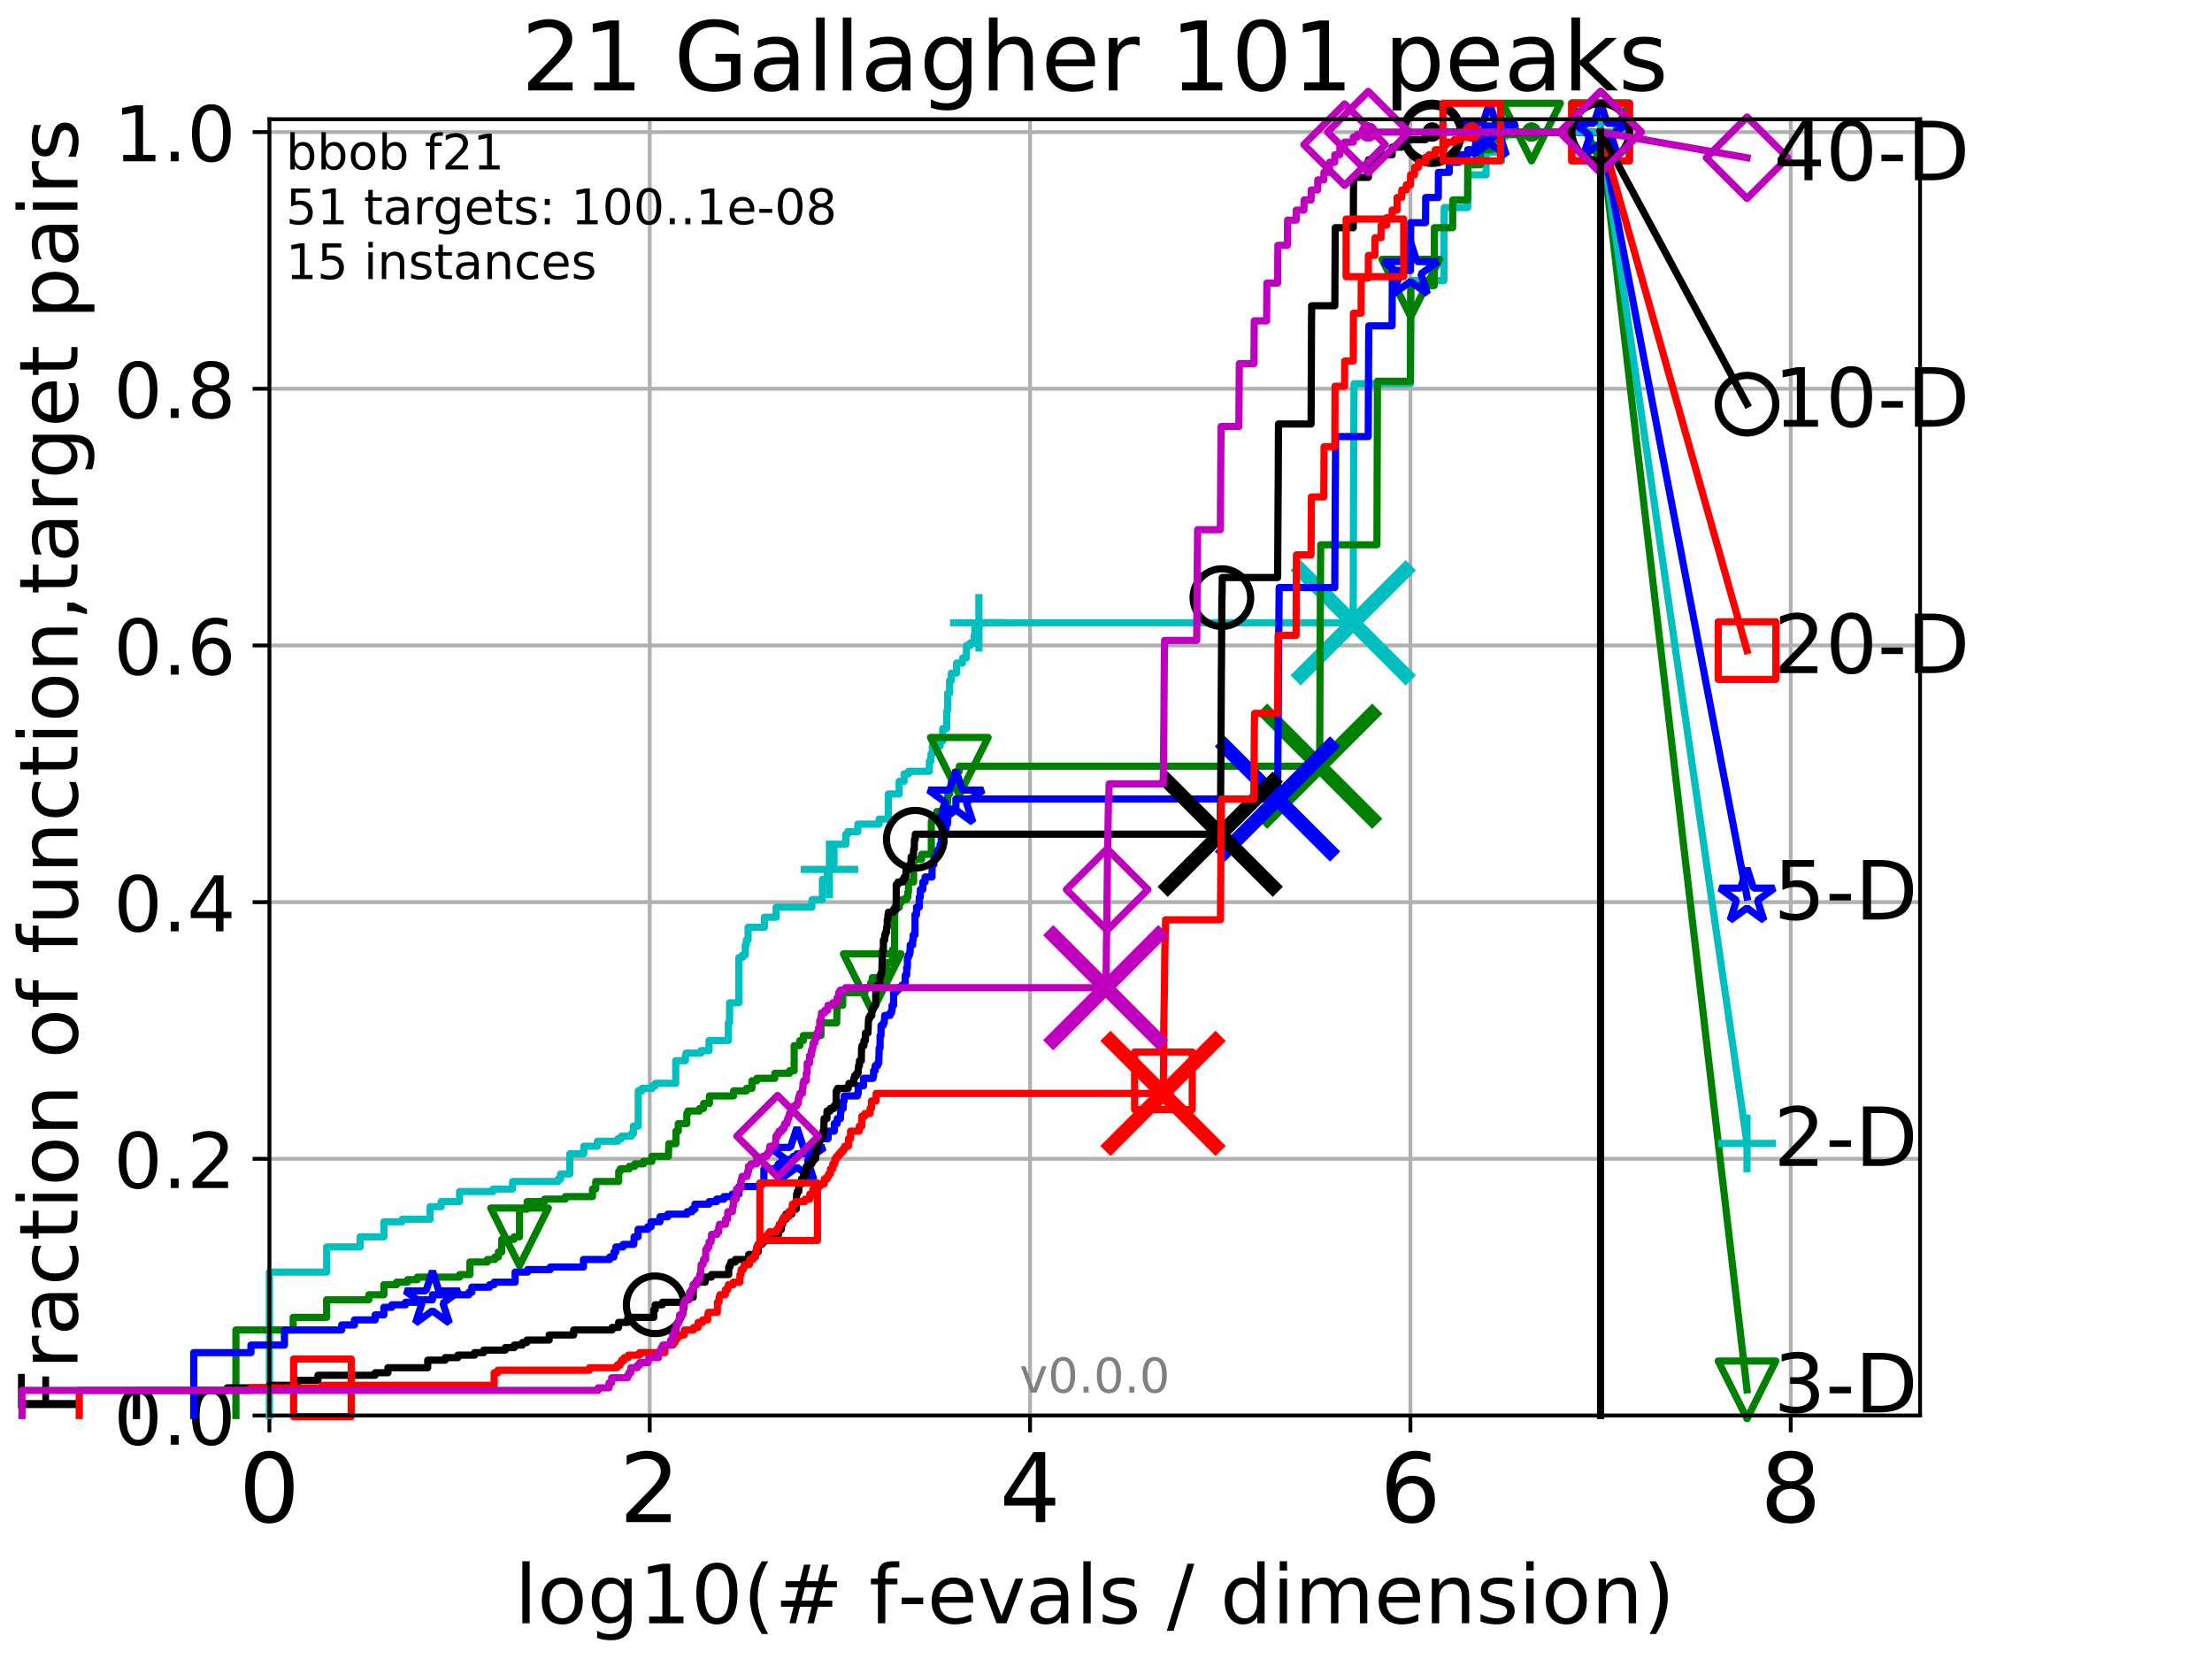 <?xml version="1.0" encoding="utf-8" standalone="no"?>
<!DOCTYPE svg PUBLIC "-//W3C//DTD SVG 1.1//EN"
  "http://www.w3.org/Graphics/SVG/1.1/DTD/svg11.dtd">
<!-- Created with matplotlib (http://matplotlib.org/) -->
<svg height="345.6pt" version="1.1" viewBox="0 0 460.8 345.6" width="460.8pt" xmlns="http://www.w3.org/2000/svg" xmlns:xlink="http://www.w3.org/1999/xlink">
 <defs>
  <style type="text/css">
*{stroke-linecap:butt;stroke-linejoin:round;}
  </style>
 </defs>
 <g id="figure_1">
  <g id="patch_1">
   <path d="M 0 345.6 
L 460.8 345.6 
L 460.8 0 
L 0 0 
z
" style="fill:#ffffff;"/>
  </g>
  <g id="axes_1">
   <g id="patch_2">
    <path d="M 56.12 294.88 
L 399.984 294.88 
L 399.984 24.84 
L 56.12 24.84 
z
" style="fill:#ffffff;"/>
   </g>
   <g id="matplotlib.axis_1">
    <g id="xtick_1">
     <g id="line2d_1">
      <path clip-path="url(#pf7f56dab41)" d="M 56.12 294.88 
L 56.12 24.84 
" style="fill:none;stroke:#b0b0b0;stroke-linecap:square;stroke-width:0.8;"/>
     </g>
     <g id="line2d_2">
      <defs>
       <path d="M 0 0 
L 0 3.5 
" id="m8bd5fbd51f" style="stroke:#000000;stroke-width:0.8;"/>
      </defs>
      <g>
       <use style="stroke:#000000;stroke-width:0.8;" x="56.12" xlink:href="#m8bd5fbd51f" y="294.88"/>
      </g>
     </g>
     <g id="text_1">
      <!-- 0 -->
      <defs>
       <path d="M 31.781 66.406 
Q 24.172 66.406 20.328 58.906 
Q 16.5 51.422 16.5 36.375 
Q 16.5 21.391 20.328 13.891 
Q 24.172 6.391 31.781 6.391 
Q 39.453 6.391 43.281 13.891 
Q 47.125 21.391 47.125 36.375 
Q 47.125 51.422 43.281 58.906 
Q 39.453 66.406 31.781 66.406 
z
M 31.781 74.219 
Q 44.047 74.219 50.516 64.516 
Q 56.984 54.828 56.984 36.375 
Q 56.984 17.969 50.516 8.266 
Q 44.047 -1.422 31.781 -1.422 
Q 19.531 -1.422 13.062 8.266 
Q 6.594 17.969 6.594 36.375 
Q 6.594 54.828 13.062 64.516 
Q 19.531 74.219 31.781 74.219 
z
" id="DejaVuSans-30"/>
      </defs>
      <g transform="translate(49.758 317.077)scale(0.2 -0.2)">
       <use xlink:href="#DejaVuSans-30"/>
      </g>
     </g>
    </g>
    <g id="xtick_2">
     <g id="line2d_3">
      <path clip-path="url(#pf7f56dab41)" d="M 135.351 294.88 
L 135.351 24.84 
" style="fill:none;stroke:#b0b0b0;stroke-linecap:square;stroke-width:0.8;"/>
     </g>
     <g id="line2d_4">
      <g>
       <use style="stroke:#000000;stroke-width:0.8;" x="135.351" xlink:href="#m8bd5fbd51f" y="294.88"/>
      </g>
     </g>
     <g id="text_2">
      <!-- 2 -->
      <defs>
       <path d="M 19.188 8.297 
L 53.609 8.297 
L 53.609 0 
L 7.328 0 
L 7.328 8.297 
Q 12.938 14.109 22.625 23.891 
Q 32.328 33.688 34.812 36.531 
Q 39.547 41.844 41.422 45.531 
Q 43.312 49.219 43.312 52.781 
Q 43.312 58.594 39.234 62.25 
Q 35.156 65.922 28.609 65.922 
Q 23.969 65.922 18.812 64.312 
Q 13.672 62.703 7.812 59.422 
L 7.812 69.391 
Q 13.766 71.781 18.938 73 
Q 24.125 74.219 28.422 74.219 
Q 39.75 74.219 46.484 68.547 
Q 53.219 62.891 53.219 53.422 
Q 53.219 48.922 51.531 44.891 
Q 49.859 40.875 45.406 35.406 
Q 44.188 33.984 37.641 27.219 
Q 31.109 20.453 19.188 8.297 
z
" id="DejaVuSans-32"/>
      </defs>
      <g transform="translate(128.989 317.077)scale(0.2 -0.2)">
       <use xlink:href="#DejaVuSans-32"/>
      </g>
     </g>
    </g>
    <g id="xtick_3">
     <g id="line2d_5">
      <path clip-path="url(#pf7f56dab41)" d="M 214.583 294.88 
L 214.583 24.84 
" style="fill:none;stroke:#b0b0b0;stroke-linecap:square;stroke-width:0.8;"/>
     </g>
     <g id="line2d_6">
      <g>
       <use style="stroke:#000000;stroke-width:0.8;" x="214.583" xlink:href="#m8bd5fbd51f" y="294.88"/>
      </g>
     </g>
     <g id="text_3">
      <!-- 4 -->
      <defs>
       <path d="M 37.797 64.312 
L 12.891 25.391 
L 37.797 25.391 
z
M 35.203 72.906 
L 47.609 72.906 
L 47.609 25.391 
L 58.016 25.391 
L 58.016 17.188 
L 47.609 17.188 
L 47.609 0 
L 37.797 0 
L 37.797 17.188 
L 4.891 17.188 
L 4.891 26.703 
z
" id="DejaVuSans-34"/>
      </defs>
      <g transform="translate(208.22 317.077)scale(0.2 -0.2)">
       <use xlink:href="#DejaVuSans-34"/>
      </g>
     </g>
    </g>
    <g id="xtick_4">
     <g id="line2d_7">
      <path clip-path="url(#pf7f56dab41)" d="M 293.814 294.88 
L 293.814 24.84 
" style="fill:none;stroke:#b0b0b0;stroke-linecap:square;stroke-width:0.8;"/>
     </g>
     <g id="line2d_8">
      <g>
       <use style="stroke:#000000;stroke-width:0.8;" x="293.814" xlink:href="#m8bd5fbd51f" y="294.88"/>
      </g>
     </g>
     <g id="text_4">
      <!-- 6 -->
      <defs>
       <path d="M 33.016 40.375 
Q 26.375 40.375 22.484 35.828 
Q 18.609 31.297 18.609 23.391 
Q 18.609 15.531 22.484 10.953 
Q 26.375 6.391 33.016 6.391 
Q 39.656 6.391 43.531 10.953 
Q 47.406 15.531 47.406 23.391 
Q 47.406 31.297 43.531 35.828 
Q 39.656 40.375 33.016 40.375 
z
M 52.594 71.297 
L 52.594 62.312 
Q 48.875 64.062 45.094 64.984 
Q 41.312 65.922 37.594 65.922 
Q 27.828 65.922 22.672 59.328 
Q 17.531 52.734 16.797 39.406 
Q 19.672 43.656 24.016 45.922 
Q 28.375 48.188 33.594 48.188 
Q 44.578 48.188 50.953 41.516 
Q 57.328 34.859 57.328 23.391 
Q 57.328 12.156 50.688 5.359 
Q 44.047 -1.422 33.016 -1.422 
Q 20.359 -1.422 13.672 8.266 
Q 6.984 17.969 6.984 36.375 
Q 6.984 53.656 15.188 63.938 
Q 23.391 74.219 37.203 74.219 
Q 40.922 74.219 44.703 73.484 
Q 48.484 72.75 52.594 71.297 
z
" id="DejaVuSans-36"/>
      </defs>
      <g transform="translate(287.452 317.077)scale(0.2 -0.2)">
       <use xlink:href="#DejaVuSans-36"/>
      </g>
     </g>
    </g>
    <g id="xtick_5">
     <g id="line2d_9">
      <path clip-path="url(#pf7f56dab41)" d="M 373.045 294.88 
L 373.045 24.84 
" style="fill:none;stroke:#b0b0b0;stroke-linecap:square;stroke-width:0.8;"/>
     </g>
     <g id="line2d_10">
      <g>
       <use style="stroke:#000000;stroke-width:0.8;" x="373.045" xlink:href="#m8bd5fbd51f" y="294.88"/>
      </g>
     </g>
     <g id="text_5">
      <!-- 8 -->
      <defs>
       <path d="M 31.781 34.625 
Q 24.75 34.625 20.719 30.859 
Q 16.703 27.094 16.703 20.516 
Q 16.703 13.922 20.719 10.156 
Q 24.75 6.391 31.781 6.391 
Q 38.812 6.391 42.859 10.172 
Q 46.922 13.969 46.922 20.516 
Q 46.922 27.094 42.891 30.859 
Q 38.875 34.625 31.781 34.625 
z
M 21.922 38.812 
Q 15.578 40.375 12.031 44.719 
Q 8.5 49.078 8.5 55.328 
Q 8.5 64.062 14.719 69.141 
Q 20.953 74.219 31.781 74.219 
Q 42.672 74.219 48.875 69.141 
Q 55.078 64.062 55.078 55.328 
Q 55.078 49.078 51.531 44.719 
Q 48 40.375 41.703 38.812 
Q 48.828 37.156 52.797 32.312 
Q 56.781 27.484 56.781 20.516 
Q 56.781 9.906 50.312 4.234 
Q 43.844 -1.422 31.781 -1.422 
Q 19.734 -1.422 13.25 4.234 
Q 6.781 9.906 6.781 20.516 
Q 6.781 27.484 10.781 32.312 
Q 14.797 37.156 21.922 38.812 
z
M 18.312 54.391 
Q 18.312 48.734 21.844 45.562 
Q 25.391 42.391 31.781 42.391 
Q 38.141 42.391 41.719 45.562 
Q 45.312 48.734 45.312 54.391 
Q 45.312 60.062 41.719 63.234 
Q 38.141 66.406 31.781 66.406 
Q 25.391 66.406 21.844 63.234 
Q 18.312 60.062 18.312 54.391 
z
" id="DejaVuSans-38"/>
      </defs>
      <g transform="translate(366.683 317.077)scale(0.2 -0.2)">
       <use xlink:href="#DejaVuSans-38"/>
      </g>
     </g>
    </g>
    <g id="text_6">
     <!-- log10(# f-evals / dimension) -->
     <defs>
      <path d="M 9.422 75.984 
L 18.406 75.984 
L 18.406 0 
L 9.422 0 
z
" id="DejaVuSans-6c"/>
      <path d="M 30.609 48.391 
Q 23.391 48.391 19.188 42.75 
Q 14.984 37.109 14.984 27.297 
Q 14.984 17.484 19.156 11.844 
Q 23.344 6.203 30.609 6.203 
Q 37.797 6.203 41.984 11.859 
Q 46.188 17.531 46.188 27.297 
Q 46.188 37.016 41.984 42.703 
Q 37.797 48.391 30.609 48.391 
z
M 30.609 56 
Q 42.328 56 49.016 48.375 
Q 55.719 40.766 55.719 27.297 
Q 55.719 13.875 49.016 6.219 
Q 42.328 -1.422 30.609 -1.422 
Q 18.844 -1.422 12.172 6.219 
Q 5.516 13.875 5.516 27.297 
Q 5.516 40.766 12.172 48.375 
Q 18.844 56 30.609 56 
z
" id="DejaVuSans-6f"/>
      <path d="M 45.406 27.984 
Q 45.406 37.75 41.375 43.109 
Q 37.359 48.484 30.078 48.484 
Q 22.859 48.484 18.828 43.109 
Q 14.797 37.75 14.797 27.984 
Q 14.797 18.266 18.828 12.891 
Q 22.859 7.516 30.078 7.516 
Q 37.359 7.516 41.375 12.891 
Q 45.406 18.266 45.406 27.984 
z
M 54.391 6.781 
Q 54.391 -7.172 48.188 -13.984 
Q 42 -20.797 29.203 -20.797 
Q 24.469 -20.797 20.266 -20.094 
Q 16.062 -19.391 12.109 -17.922 
L 12.109 -9.188 
Q 16.062 -11.328 19.922 -12.344 
Q 23.781 -13.375 27.781 -13.375 
Q 36.625 -13.375 41.016 -8.766 
Q 45.406 -4.156 45.406 5.172 
L 45.406 9.625 
Q 42.625 4.781 38.281 2.391 
Q 33.938 0 27.875 0 
Q 17.828 0 11.672 7.656 
Q 5.516 15.328 5.516 27.984 
Q 5.516 40.672 11.672 48.328 
Q 17.828 56 27.875 56 
Q 33.938 56 38.281 53.609 
Q 42.625 51.219 45.406 46.391 
L 45.406 54.688 
L 54.391 54.688 
z
" id="DejaVuSans-67"/>
      <path d="M 12.406 8.297 
L 28.516 8.297 
L 28.516 63.922 
L 10.984 60.406 
L 10.984 69.391 
L 28.422 72.906 
L 38.281 72.906 
L 38.281 8.297 
L 54.391 8.297 
L 54.391 0 
L 12.406 0 
z
" id="DejaVuSans-31"/>
      <path d="M 31 75.875 
Q 24.469 64.656 21.281 53.656 
Q 18.109 42.672 18.109 31.391 
Q 18.109 20.125 21.312 9.062 
Q 24.516 -2 31 -13.188 
L 23.188 -13.188 
Q 15.875 -1.703 12.234 9.375 
Q 8.594 20.453 8.594 31.391 
Q 8.594 42.281 12.203 53.312 
Q 15.828 64.359 23.188 75.875 
z
" id="DejaVuSans-28"/>
      <path d="M 51.125 44 
L 36.922 44 
L 32.812 27.688 
L 47.125 27.688 
z
M 43.797 71.781 
L 38.719 51.516 
L 52.984 51.516 
L 58.109 71.781 
L 65.922 71.781 
L 60.891 51.516 
L 76.125 51.516 
L 76.125 44 
L 58.984 44 
L 54.984 27.688 
L 70.516 27.688 
L 70.516 20.219 
L 53.078 20.219 
L 48 0 
L 40.188 0 
L 45.219 20.219 
L 30.906 20.219 
L 25.875 0 
L 18.016 0 
L 23.094 20.219 
L 7.719 20.219 
L 7.719 27.688 
L 24.906 27.688 
L 29 44 
L 13.281 44 
L 13.281 51.516 
L 30.906 51.516 
L 35.891 71.781 
z
" id="DejaVuSans-23"/>
      <path id="DejaVuSans-20"/>
      <path d="M 37.109 75.984 
L 37.109 68.5 
L 28.516 68.5 
Q 23.688 68.5 21.797 66.547 
Q 19.922 64.594 19.922 59.516 
L 19.922 54.688 
L 34.719 54.688 
L 34.719 47.703 
L 19.922 47.703 
L 19.922 0 
L 10.891 0 
L 10.891 47.703 
L 2.297 47.703 
L 2.297 54.688 
L 10.891 54.688 
L 10.891 58.5 
Q 10.891 67.625 15.141 71.797 
Q 19.391 75.984 28.609 75.984 
z
" id="DejaVuSans-66"/>
      <path d="M 4.891 31.391 
L 31.203 31.391 
L 31.203 23.391 
L 4.891 23.391 
z
" id="DejaVuSans-2d"/>
      <path d="M 56.203 29.594 
L 56.203 25.203 
L 14.891 25.203 
Q 15.484 15.922 20.484 11.062 
Q 25.484 6.203 34.422 6.203 
Q 39.594 6.203 44.453 7.469 
Q 49.312 8.734 54.109 11.281 
L 54.109 2.781 
Q 49.266 0.734 44.188 -0.344 
Q 39.109 -1.422 33.891 -1.422 
Q 20.797 -1.422 13.156 6.188 
Q 5.516 13.812 5.516 26.812 
Q 5.516 40.234 12.766 48.109 
Q 20.016 56 32.328 56 
Q 43.359 56 49.781 48.891 
Q 56.203 41.797 56.203 29.594 
z
M 47.219 32.234 
Q 47.125 39.594 43.094 43.984 
Q 39.062 48.391 32.422 48.391 
Q 24.906 48.391 20.391 44.141 
Q 15.875 39.891 15.188 32.172 
z
" id="DejaVuSans-65"/>
      <path d="M 2.984 54.688 
L 12.5 54.688 
L 29.594 8.797 
L 46.688 54.688 
L 56.203 54.688 
L 35.688 0 
L 23.484 0 
z
" id="DejaVuSans-76"/>
      <path d="M 34.281 27.484 
Q 23.391 27.484 19.188 25 
Q 14.984 22.516 14.984 16.5 
Q 14.984 11.719 18.141 8.906 
Q 21.297 6.109 26.703 6.109 
Q 34.188 6.109 38.703 11.406 
Q 43.219 16.703 43.219 25.484 
L 43.219 27.484 
z
M 52.203 31.203 
L 52.203 0 
L 43.219 0 
L 43.219 8.297 
Q 40.141 3.328 35.547 0.953 
Q 30.953 -1.422 24.312 -1.422 
Q 15.922 -1.422 10.953 3.297 
Q 6 8.016 6 15.922 
Q 6 25.141 12.172 29.828 
Q 18.359 34.516 30.609 34.516 
L 43.219 34.516 
L 43.219 35.406 
Q 43.219 41.609 39.141 45 
Q 35.062 48.391 27.688 48.391 
Q 23 48.391 18.547 47.266 
Q 14.109 46.141 10.016 43.891 
L 10.016 52.203 
Q 14.938 54.109 19.578 55.047 
Q 24.219 56 28.609 56 
Q 40.484 56 46.344 49.844 
Q 52.203 43.703 52.203 31.203 
z
" id="DejaVuSans-61"/>
      <path d="M 44.281 53.078 
L 44.281 44.578 
Q 40.484 46.531 36.375 47.5 
Q 32.281 48.484 27.875 48.484 
Q 21.188 48.484 17.844 46.438 
Q 14.5 44.391 14.5 40.281 
Q 14.5 37.156 16.891 35.375 
Q 19.281 33.594 26.516 31.984 
L 29.594 31.297 
Q 39.156 29.25 43.188 25.516 
Q 47.219 21.781 47.219 15.094 
Q 47.219 7.469 41.188 3.016 
Q 35.156 -1.422 24.609 -1.422 
Q 20.219 -1.422 15.453 -0.562 
Q 10.688 0.297 5.422 2 
L 5.422 11.281 
Q 10.406 8.688 15.234 7.391 
Q 20.062 6.109 24.812 6.109 
Q 31.156 6.109 34.562 8.281 
Q 37.984 10.453 37.984 14.406 
Q 37.984 18.062 35.516 20.016 
Q 33.062 21.969 24.703 23.781 
L 21.578 24.516 
Q 13.234 26.266 9.516 29.906 
Q 5.812 33.547 5.812 39.891 
Q 5.812 47.609 11.281 51.797 
Q 16.75 56 26.812 56 
Q 31.781 56 36.172 55.266 
Q 40.578 54.547 44.281 53.078 
z
" id="DejaVuSans-73"/>
      <path d="M 25.391 72.906 
L 33.688 72.906 
L 8.297 -9.281 
L 0 -9.281 
z
" id="DejaVuSans-2f"/>
      <path d="M 45.406 46.391 
L 45.406 75.984 
L 54.391 75.984 
L 54.391 0 
L 45.406 0 
L 45.406 8.203 
Q 42.578 3.328 38.25 0.953 
Q 33.938 -1.422 27.875 -1.422 
Q 17.969 -1.422 11.734 6.484 
Q 5.516 14.406 5.516 27.297 
Q 5.516 40.188 11.734 48.094 
Q 17.969 56 27.875 56 
Q 33.938 56 38.25 53.625 
Q 42.578 51.266 45.406 46.391 
z
M 14.797 27.297 
Q 14.797 17.391 18.875 11.75 
Q 22.953 6.109 30.078 6.109 
Q 37.203 6.109 41.297 11.75 
Q 45.406 17.391 45.406 27.297 
Q 45.406 37.203 41.297 42.844 
Q 37.203 48.484 30.078 48.484 
Q 22.953 48.484 18.875 42.844 
Q 14.797 37.203 14.797 27.297 
z
" id="DejaVuSans-64"/>
      <path d="M 9.422 54.688 
L 18.406 54.688 
L 18.406 0 
L 9.422 0 
z
M 9.422 75.984 
L 18.406 75.984 
L 18.406 64.594 
L 9.422 64.594 
z
" id="DejaVuSans-69"/>
      <path d="M 52 44.188 
Q 55.375 50.25 60.062 53.125 
Q 64.75 56 71.094 56 
Q 79.641 56 84.281 50.016 
Q 88.922 44.047 88.922 33.016 
L 88.922 0 
L 79.891 0 
L 79.891 32.719 
Q 79.891 40.578 77.094 44.375 
Q 74.312 48.188 68.609 48.188 
Q 61.625 48.188 57.562 43.547 
Q 53.516 38.922 53.516 30.906 
L 53.516 0 
L 44.484 0 
L 44.484 32.719 
Q 44.484 40.625 41.703 44.406 
Q 38.922 48.188 33.109 48.188 
Q 26.219 48.188 22.156 43.531 
Q 18.109 38.875 18.109 30.906 
L 18.109 0 
L 9.078 0 
L 9.078 54.688 
L 18.109 54.688 
L 18.109 46.188 
Q 21.188 51.219 25.484 53.609 
Q 29.781 56 35.688 56 
Q 41.656 56 45.828 52.969 
Q 50 49.953 52 44.188 
z
" id="DejaVuSans-6d"/>
      <path d="M 54.891 33.016 
L 54.891 0 
L 45.906 0 
L 45.906 32.719 
Q 45.906 40.484 42.875 44.328 
Q 39.844 48.188 33.797 48.188 
Q 26.516 48.188 22.312 43.547 
Q 18.109 38.922 18.109 30.906 
L 18.109 0 
L 9.078 0 
L 9.078 54.688 
L 18.109 54.688 
L 18.109 46.188 
Q 21.344 51.125 25.703 53.562 
Q 30.078 56 35.797 56 
Q 45.219 56 50.047 50.172 
Q 54.891 44.344 54.891 33.016 
z
" id="DejaVuSans-6e"/>
      <path d="M 8.016 75.875 
L 15.828 75.875 
Q 23.141 64.359 26.781 53.312 
Q 30.422 42.281 30.422 31.391 
Q 30.422 20.453 26.781 9.375 
Q 23.141 -1.703 15.828 -13.188 
L 8.016 -13.188 
Q 14.5 -2 17.703 9.062 
Q 20.906 20.125 20.906 31.391 
Q 20.906 42.672 17.703 53.656 
Q 14.5 64.656 8.016 75.875 
z
" id="DejaVuSans-29"/>
     </defs>
     <g transform="translate(107.211 338.154)scale(0.17 -0.17)">
      <use xlink:href="#DejaVuSans-6c"/>
      <use x="27.783" xlink:href="#DejaVuSans-6f"/>
      <use x="88.965" xlink:href="#DejaVuSans-67"/>
      <use x="152.441" xlink:href="#DejaVuSans-31"/>
      <use x="216.064" xlink:href="#DejaVuSans-30"/>
      <use x="279.688" xlink:href="#DejaVuSans-28"/>
      <use x="318.701" xlink:href="#DejaVuSans-23"/>
      <use x="402.49" xlink:href="#DejaVuSans-20"/>
      <use x="434.277" xlink:href="#DejaVuSans-66"/>
      <use x="469.404" xlink:href="#DejaVuSans-2d"/>
      <use x="505.488" xlink:href="#DejaVuSans-65"/>
      <use x="567.012" xlink:href="#DejaVuSans-76"/>
      <use x="626.191" xlink:href="#DejaVuSans-61"/>
      <use x="687.471" xlink:href="#DejaVuSans-6c"/>
      <use x="715.254" xlink:href="#DejaVuSans-73"/>
      <use x="767.354" xlink:href="#DejaVuSans-20"/>
      <use x="799.141" xlink:href="#DejaVuSans-2f"/>
      <use x="832.832" xlink:href="#DejaVuSans-20"/>
      <use x="864.619" xlink:href="#DejaVuSans-64"/>
      <use x="928.096" xlink:href="#DejaVuSans-69"/>
      <use x="955.879" xlink:href="#DejaVuSans-6d"/>
      <use x="1053.291" xlink:href="#DejaVuSans-65"/>
      <use x="1114.814" xlink:href="#DejaVuSans-6e"/>
      <use x="1178.193" xlink:href="#DejaVuSans-73"/>
      <use x="1230.293" xlink:href="#DejaVuSans-69"/>
      <use x="1258.076" xlink:href="#DejaVuSans-6f"/>
      <use x="1319.258" xlink:href="#DejaVuSans-6e"/>
      <use x="1382.637" xlink:href="#DejaVuSans-29"/>
     </g>
    </g>
   </g>
   <g id="matplotlib.axis_2">
    <g id="ytick_1">
     <g id="line2d_11">
      <path clip-path="url(#pf7f56dab41)" d="M 56.12 294.88 
L 399.984 294.88 
" style="fill:none;stroke:#b0b0b0;stroke-linecap:square;stroke-width:0.8;"/>
     </g>
     <g id="line2d_12">
      <defs>
       <path d="M 0 0 
L -3.5 0 
" id="mcba9cc1495" style="stroke:#000000;stroke-width:0.8;"/>
      </defs>
      <g>
       <use style="stroke:#000000;stroke-width:0.8;" x="56.12" xlink:href="#mcba9cc1495" y="294.88"/>
      </g>
     </g>
     <g id="text_7">
      <!-- 0.0 -->
      <defs>
       <path d="M 10.688 12.406 
L 21 12.406 
L 21 0 
L 10.688 0 
z
" id="DejaVuSans-2e"/>
      </defs>
      <g transform="translate(23.675 300.959)scale(0.16 -0.16)">
       <use xlink:href="#DejaVuSans-30"/>
       <use x="63.623" xlink:href="#DejaVuSans-2e"/>
       <use x="95.41" xlink:href="#DejaVuSans-30"/>
      </g>
     </g>
    </g>
    <g id="ytick_2">
     <g id="line2d_13">
      <path clip-path="url(#pf7f56dab41)" d="M 56.12 241.407 
L 399.984 241.407 
" style="fill:none;stroke:#b0b0b0;stroke-linecap:square;stroke-width:0.8;"/>
     </g>
     <g id="line2d_14">
      <g>
       <use style="stroke:#000000;stroke-width:0.8;" x="56.12" xlink:href="#mcba9cc1495" y="241.407"/>
      </g>
     </g>
     <g id="text_8">
      <!-- 0.2 -->
      <g transform="translate(23.675 247.485)scale(0.16 -0.16)">
       <use xlink:href="#DejaVuSans-30"/>
       <use x="63.623" xlink:href="#DejaVuSans-2e"/>
       <use x="95.41" xlink:href="#DejaVuSans-32"/>
      </g>
     </g>
    </g>
    <g id="ytick_3">
     <g id="line2d_15">
      <path clip-path="url(#pf7f56dab41)" d="M 56.12 187.933 
L 399.984 187.933 
" style="fill:none;stroke:#b0b0b0;stroke-linecap:square;stroke-width:0.8;"/>
     </g>
     <g id="line2d_16">
      <g>
       <use style="stroke:#000000;stroke-width:0.8;" x="56.12" xlink:href="#mcba9cc1495" y="187.933"/>
      </g>
     </g>
     <g id="text_9">
      <!-- 0.4 -->
      <g transform="translate(23.675 194.012)scale(0.16 -0.16)">
       <use xlink:href="#DejaVuSans-30"/>
       <use x="63.623" xlink:href="#DejaVuSans-2e"/>
       <use x="95.41" xlink:href="#DejaVuSans-34"/>
      </g>
     </g>
    </g>
    <g id="ytick_4">
     <g id="line2d_17">
      <path clip-path="url(#pf7f56dab41)" d="M 56.12 134.46 
L 399.984 134.46 
" style="fill:none;stroke:#b0b0b0;stroke-linecap:square;stroke-width:0.8;"/>
     </g>
     <g id="line2d_18">
      <g>
       <use style="stroke:#000000;stroke-width:0.8;" x="56.12" xlink:href="#mcba9cc1495" y="134.46"/>
      </g>
     </g>
     <g id="text_10">
      <!-- 0.6 -->
      <g transform="translate(23.675 140.539)scale(0.16 -0.16)">
       <use xlink:href="#DejaVuSans-30"/>
       <use x="63.623" xlink:href="#DejaVuSans-2e"/>
       <use x="95.41" xlink:href="#DejaVuSans-36"/>
      </g>
     </g>
    </g>
    <g id="ytick_5">
     <g id="line2d_19">
      <path clip-path="url(#pf7f56dab41)" d="M 56.12 80.987 
L 399.984 80.987 
" style="fill:none;stroke:#b0b0b0;stroke-linecap:square;stroke-width:0.8;"/>
     </g>
     <g id="line2d_20">
      <g>
       <use style="stroke:#000000;stroke-width:0.8;" x="56.12" xlink:href="#mcba9cc1495" y="80.987"/>
      </g>
     </g>
     <g id="text_11">
      <!-- 0.8 -->
      <g transform="translate(23.675 87.066)scale(0.16 -0.16)">
       <use xlink:href="#DejaVuSans-30"/>
       <use x="63.623" xlink:href="#DejaVuSans-2e"/>
       <use x="95.41" xlink:href="#DejaVuSans-38"/>
      </g>
     </g>
    </g>
    <g id="ytick_6">
     <g id="line2d_21">
      <path clip-path="url(#pf7f56dab41)" d="M 56.12 27.514 
L 399.984 27.514 
" style="fill:none;stroke:#b0b0b0;stroke-linecap:square;stroke-width:0.8;"/>
     </g>
     <g id="line2d_22">
      <g>
       <use style="stroke:#000000;stroke-width:0.8;" x="56.12" xlink:href="#mcba9cc1495" y="27.514"/>
      </g>
     </g>
     <g id="text_12">
      <!-- 1.0 -->
      <g transform="translate(23.675 33.592)scale(0.16 -0.16)">
       <use xlink:href="#DejaVuSans-31"/>
       <use x="63.623" xlink:href="#DejaVuSans-2e"/>
       <use x="95.41" xlink:href="#DejaVuSans-30"/>
      </g>
     </g>
    </g>
    <g id="text_13">
     <!-- Fraction of function,target pairs -->
     <defs>
      <path d="M 9.812 72.906 
L 51.703 72.906 
L 51.703 64.594 
L 19.672 64.594 
L 19.672 43.109 
L 48.578 43.109 
L 48.578 34.812 
L 19.672 34.812 
L 19.672 0 
L 9.812 0 
z
" id="DejaVuSans-46"/>
      <path d="M 41.109 46.297 
Q 39.594 47.172 37.812 47.578 
Q 36.031 48 33.891 48 
Q 26.266 48 22.188 43.047 
Q 18.109 38.094 18.109 28.812 
L 18.109 0 
L 9.078 0 
L 9.078 54.688 
L 18.109 54.688 
L 18.109 46.188 
Q 20.953 51.172 25.484 53.578 
Q 30.031 56 36.531 56 
Q 37.453 56 38.578 55.875 
Q 39.703 55.766 41.062 55.516 
z
" id="DejaVuSans-72"/>
      <path d="M 48.781 52.594 
L 48.781 44.188 
Q 44.969 46.297 41.141 47.344 
Q 37.312 48.391 33.406 48.391 
Q 24.656 48.391 19.812 42.844 
Q 14.984 37.312 14.984 27.297 
Q 14.984 17.281 19.812 11.734 
Q 24.656 6.203 33.406 6.203 
Q 37.312 6.203 41.141 7.25 
Q 44.969 8.297 48.781 10.406 
L 48.781 2.094 
Q 45.016 0.344 40.984 -0.531 
Q 36.969 -1.422 32.422 -1.422 
Q 20.062 -1.422 12.781 6.344 
Q 5.516 14.109 5.516 27.297 
Q 5.516 40.672 12.859 48.328 
Q 20.219 56 33.016 56 
Q 37.156 56 41.109 55.141 
Q 45.062 54.297 48.781 52.594 
z
" id="DejaVuSans-63"/>
      <path d="M 18.312 70.219 
L 18.312 54.688 
L 36.812 54.688 
L 36.812 47.703 
L 18.312 47.703 
L 18.312 18.016 
Q 18.312 11.328 20.141 9.422 
Q 21.969 7.516 27.594 7.516 
L 36.812 7.516 
L 36.812 0 
L 27.594 0 
Q 17.188 0 13.234 3.875 
Q 9.281 7.766 9.281 18.016 
L 9.281 47.703 
L 2.688 47.703 
L 2.688 54.688 
L 9.281 54.688 
L 9.281 70.219 
z
" id="DejaVuSans-74"/>
      <path d="M 8.5 21.578 
L 8.5 54.688 
L 17.484 54.688 
L 17.484 21.922 
Q 17.484 14.156 20.5 10.266 
Q 23.531 6.391 29.594 6.391 
Q 36.859 6.391 41.078 11.031 
Q 45.312 15.672 45.312 23.688 
L 45.312 54.688 
L 54.297 54.688 
L 54.297 0 
L 45.312 0 
L 45.312 8.406 
Q 42.047 3.422 37.719 1 
Q 33.406 -1.422 27.688 -1.422 
Q 18.266 -1.422 13.375 4.438 
Q 8.5 10.297 8.5 21.578 
z
M 31.109 56 
z
" id="DejaVuSans-75"/>
      <path d="M 11.719 12.406 
L 22.016 12.406 
L 22.016 4 
L 14.016 -11.625 
L 7.719 -11.625 
L 11.719 4 
z
" id="DejaVuSans-2c"/>
      <path d="M 18.109 8.203 
L 18.109 -20.797 
L 9.078 -20.797 
L 9.078 54.688 
L 18.109 54.688 
L 18.109 46.391 
Q 20.953 51.266 25.266 53.625 
Q 29.594 56 35.594 56 
Q 45.562 56 51.781 48.094 
Q 58.016 40.188 58.016 27.297 
Q 58.016 14.406 51.781 6.484 
Q 45.562 -1.422 35.594 -1.422 
Q 29.594 -1.422 25.266 0.953 
Q 20.953 3.328 18.109 8.203 
z
M 48.688 27.297 
Q 48.688 37.203 44.609 42.844 
Q 40.531 48.484 33.406 48.484 
Q 26.266 48.484 22.188 42.844 
Q 18.109 37.203 18.109 27.297 
Q 18.109 17.391 22.188 11.75 
Q 26.266 6.109 33.406 6.109 
Q 40.531 6.109 44.609 11.75 
Q 48.688 17.391 48.688 27.297 
z
" id="DejaVuSans-70"/>
     </defs>
     <g transform="translate(16.14 294.999)rotate(-90)scale(0.17 -0.17)">
      <use xlink:href="#DejaVuSans-46"/>
      <use x="57.41" xlink:href="#DejaVuSans-72"/>
      <use x="98.523" xlink:href="#DejaVuSans-61"/>
      <use x="159.803" xlink:href="#DejaVuSans-63"/>
      <use x="214.783" xlink:href="#DejaVuSans-74"/>
      <use x="253.992" xlink:href="#DejaVuSans-69"/>
      <use x="281.775" xlink:href="#DejaVuSans-6f"/>
      <use x="342.957" xlink:href="#DejaVuSans-6e"/>
      <use x="406.336" xlink:href="#DejaVuSans-20"/>
      <use x="438.123" xlink:href="#DejaVuSans-6f"/>
      <use x="499.305" xlink:href="#DejaVuSans-66"/>
      <use x="534.51" xlink:href="#DejaVuSans-20"/>
      <use x="566.297" xlink:href="#DejaVuSans-66"/>
      <use x="601.502" xlink:href="#DejaVuSans-75"/>
      <use x="664.881" xlink:href="#DejaVuSans-6e"/>
      <use x="728.26" xlink:href="#DejaVuSans-63"/>
      <use x="783.24" xlink:href="#DejaVuSans-74"/>
      <use x="822.449" xlink:href="#DejaVuSans-69"/>
      <use x="850.232" xlink:href="#DejaVuSans-6f"/>
      <use x="911.414" xlink:href="#DejaVuSans-6e"/>
      <use x="974.793" xlink:href="#DejaVuSans-2c"/>
      <use x="1006.58" xlink:href="#DejaVuSans-74"/>
      <use x="1045.789" xlink:href="#DejaVuSans-61"/>
      <use x="1107.068" xlink:href="#DejaVuSans-72"/>
      <use x="1148.166" xlink:href="#DejaVuSans-67"/>
      <use x="1211.643" xlink:href="#DejaVuSans-65"/>
      <use x="1273.166" xlink:href="#DejaVuSans-74"/>
      <use x="1312.375" xlink:href="#DejaVuSans-20"/>
      <use x="1344.162" xlink:href="#DejaVuSans-70"/>
      <use x="1407.639" xlink:href="#DejaVuSans-61"/>
      <use x="1468.918" xlink:href="#DejaVuSans-69"/>
      <use x="1496.701" xlink:href="#DejaVuSans-72"/>
      <use x="1537.814" xlink:href="#DejaVuSans-73"/>
     </g>
    </g>
   </g>
   <g id="line2d_23">
    <defs>
     <path d="M 0 1.5 
C 0.398 1.5 0.779 1.342 1.061 1.061 
C 1.342 0.779 1.5 0.398 1.5 0 
C 1.5 -0.398 1.342 -0.779 1.061 -1.061 
C 0.779 -1.342 0.398 -1.5 0 -1.5 
C -0.398 -1.5 -0.779 -1.342 -1.061 -1.061 
C -1.342 -0.779 -1.5 -0.398 -1.5 0 
C -1.5 0.398 -1.342 0.779 -1.061 1.061 
C -0.779 1.342 -0.398 1.5 0 1.5 
z
" id="m18f15bfaad" style="stroke:#00bfbf;"/>
    </defs>
    <g>
     <use style="fill:#00bfbf;stroke:#00bfbf;" x="312.743" xlink:href="#m18f15bfaad" y="27.514"/>
     <use style="fill:#00bfbf;stroke:#00bfbf;" x="312.743" xlink:href="#m18f15bfaad" y="27.514"/>
    </g>
   </g>
   <g id="line2d_24">
    <path d="M 56.12 294.88 
L 56.12 264.998 
L 68.046 264.998 
L 68.046 259.755 
L 75.021 259.755 
L 75.021 257.658 
L 79.971 257.658 
L 79.971 254.513 
L 83.81 254.513 
L 83.81 253.989 
L 89.599 253.989 
L 89.599 251.367 
L 91.897 251.367 
L 91.897 250.319 
L 95.736 250.319 
L 95.736 248.222 
L 102.712 248.222 
L 102.712 247.698 
L 106.779 247.698 
L 106.779 246.125 
L 116.277 246.125 
L 116.277 245.601 
L 116.791 245.601 
L 116.791 244.552 
L 118.704 244.552 
L 118.704 240.358 
L 121.613 240.358 
L 121.613 238.785 
L 124.428 238.785 
L 124.428 237.737 
L 128.716 237.737 
L 128.716 237.213 
L 129.459 237.213 
L 129.459 236.689 
L 131.512 236.689 
L 131.512 236.164 
L 131.937 236.164 
L 131.937 234.592 
L 132.955 234.592 
L 132.955 227.252 
L 133.729 227.252 
L 133.729 226.728 
L 135.86 226.728 
L 135.86 226.204 
L 136.515 226.204 
L 136.515 225.679 
L 140.768 225.679 
L 140.768 220.961 
L 142.78 220.961 
L 142.78 219.913 
L 142.891 219.913 
L 142.891 219.388 
L 146.028 219.388 
L 146.028 218.864 
L 147.702 218.864 
L 147.702 216.767 
L 151.724 216.767 
L 151.724 213.097 
L 151.988 213.097 
L 151.988 208.903 
L 153.905 208.903 
L 153.905 199.467 
L 154.65 199.467 
L 154.65 198.943 
L 155.255 198.943 
L 155.255 196.846 
L 155.47 196.846 
L 155.47 195.797 
L 155.84 195.797 
L 155.84 193.176 
L 159.245 193.176 
L 159.245 191.079 
L 161.682 191.079 
L 161.682 188.982 
L 169.147 188.982 
L 169.171 187.409 
L 171.32 187.409 
L 171.32 183.215 
L 172.352 183.215 
L 172.352 181.642 
L 172.787 181.642 
L 172.787 181.118 
L 173.325 181.118 
L 173.325 180.594 
L 173.737 180.594 
L 173.737 175.876 
L 176.211 175.876 
L 176.211 173.779 
L 176.591 173.779 
L 176.591 173.255 
L 178.696 173.255 
L 178.696 171.682 
L 183.139 171.682 
L 183.139 170.633 
L 185.07 170.633 
L 185.07 165.391 
L 187.317 165.391 
L 187.317 162.77 
L 188.344 162.77 
L 188.344 161.197 
L 189.29 161.197 
L 189.29 160.673 
L 193.603 160.673 
L 193.603 158.576 
L 193.914 158.576 
L 193.949 157.003 
L 194.22 157.003 
L 194.22 155.43 
L 195.834 155.43 
L 195.834 154.382 
L 196.377 154.382 
L 196.377 151.76 
L 197.219 151.76 
L 197.243 148.091 
L 197.397 148.091 
L 197.411 144.421 
L 197.808 144.421 
L 197.808 141.8 
L 198.174 141.8 
L 198.174 140.227 
L 199.272 140.227 
L 199.272 138.13 
L 200.505 138.13 
L 200.505 137.081 
L 201.286 137.081 
L 201.364 134.46 
L 202.108 134.46 
L 202.108 133.936 
L 202.94 133.936 
L 202.94 132.363 
L 203.079 132.363 
L 203.079 130.79 
L 203.924 130.79 
L 203.924 129.742 
L 281.889 129.742 
L 281.994 94.093 
L 282.004 94.093 
L 282.073 79.938 
L 293.816 79.938 
L 293.897 58.444 
L 300.792 58.444 
L 300.852 43.241 
L 305.743 43.241 
L 305.786 36.426 
L 309.58 36.426 
L 309.605 31.708 
L 312.717 31.708 
L 312.743 27.514 
L 333.43 27.514 
L 333.43 27.514 
" style="fill:none;stroke:#00bfbf;stroke-linecap:square;stroke-width:1.5;"/>
   </g>
   <g id="line2d_25">
    <defs>
     <path d="M -6 0 
L 6 0 
M 0 6 
L 0 -6 
" id="m2dc05205b7" style="stroke:#00bfbf;stroke-width:1.5;"/>
    </defs>
    <g>
     <use style="fill-opacity:0;stroke:#00bfbf;stroke-width:1.5;" x="172.787" xlink:href="#m2dc05205b7" y="181.118"/>
     <use style="fill-opacity:0;stroke:#00bfbf;stroke-width:1.5;" x="203.924" xlink:href="#m2dc05205b7" y="129.742"/>
     <use style="fill-opacity:0;stroke:#00bfbf;stroke-width:1.5;" x="312.743" xlink:href="#m2dc05205b7" y="28.038"/>
     <use style="fill-opacity:0;stroke:#00bfbf;stroke-width:1.5;" x="312.743" xlink:href="#m2dc05205b7" y="27.514"/>
     <use style="fill-opacity:0;stroke:#00bfbf;stroke-width:1.5;" x="333.43" xlink:href="#m2dc05205b7" y="27.514"/>
    </g>
   </g>
   <g id="line2d_26">
    <path style="fill:none;stroke:#00bfbf;stroke-linecap:square;stroke-width:1.5;"/>
    <g/>
   </g>
   <g id="line2d_27">
    <path clip-path="url(#pf7f56dab41)" d="M 281.889 129.742 
" style="fill:none;stroke:#00bfbf;stroke-linecap:square;stroke-width:1.5;"/>
    <defs>
     <path d="M -12 12 
L 12 -12 
M -12 -12 
L 12 12 
" id="m2462ef56f8" style="stroke:#00bfbf;stroke-width:3;"/>
    </defs>
    <g clip-path="url(#pf7f56dab41)">
     <use style="fill:#00bfbf;stroke:#00bfbf;stroke-width:3;" x="281.889" xlink:href="#m2462ef56f8" y="129.742"/>
    </g>
   </g>
   <g id="line2d_28">
    <defs>
     <path d="M 0 1.5 
C 0.398 1.5 0.779 1.342 1.061 1.061 
C 1.342 0.779 1.5 0.398 1.5 0 
C 1.5 -0.398 1.342 -0.779 1.061 -1.061 
C 0.779 -1.342 0.398 -1.5 0 -1.5 
C -0.398 -1.5 -0.779 -1.342 -1.061 -1.061 
C -1.342 -0.779 -1.5 -0.398 -1.5 0 
C -1.5 0.398 -1.342 0.779 -1.061 1.061 
C -0.779 1.342 -0.398 1.5 0 1.5 
z
" id="m59cc52d09d" style="stroke:#008000;"/>
    </defs>
    <g>
     <use style="fill:#008000;stroke:#008000;" x="319.05" xlink:href="#m59cc52d09d" y="27.514"/>
     <use style="fill:#008000;stroke:#008000;" x="319.05" xlink:href="#m59cc52d09d" y="27.514"/>
    </g>
   </g>
   <g id="line2d_29">
    <path d="M 49.144 294.88 
L 49.144 277.056 
L 61.07 277.056 
L 61.07 274.434 
L 68.046 274.434 
L 68.046 270.765 
L 76.834 270.765 
L 76.834 269.716 
L 79.971 269.716 
L 79.971 267.619 
L 82.623 267.619 
L 82.623 267.095 
L 84.921 267.095 
L 84.921 266.571 
L 86.947 266.571 
L 86.947 266.046 
L 95.736 266.046 
L 95.736 265.522 
L 97.889 265.522 
L 97.889 262.901 
L 101.525 262.901 
L 101.525 262.377 
L 103.09 262.377 
L 103.09 261.852 
L 103.822 261.852 
L 103.822 260.804 
L 104.524 260.804 
L 104.524 258.183 
L 107.078 258.183 
L 107.078 257.658 
L 108.225 257.658 
L 108.225 251.892 
L 109.815 251.892 
L 109.815 250.319 
L 113.45 250.319 
L 113.45 249.795 
L 117.774 249.795 
L 117.774 249.27 
L 123.426 249.27 
L 123.426 247.698 
L 124.101 247.698 
L 124.101 246.125 
L 128.884 246.125 
L 128.884 244.028 
L 129.215 244.028 
L 129.215 243.504 
L 131.077 243.504 
L 131.077 242.979 
L 132.215 242.979 
L 132.215 242.455 
L 134.041 242.455 
L 134.041 241.931 
L 135.804 241.931 
L 135.804 240.882 
L 139.236 240.882 
L 139.328 238.261 
L 140.809 238.261 
L 140.809 235.64 
L 141.303 235.64 
L 141.303 234.067 
L 143.075 234.067 
L 143.075 231.97 
L 143.294 231.97 
L 143.294 231.446 
L 145.717 231.446 
L 145.717 230.922 
L 146.575 230.922 
L 146.575 229.873 
L 147.785 229.873 
L 147.785 228.301 
L 152.818 228.301 
L 152.818 227.252 
L 155.506 227.252 
L 155.506 226.728 
L 156.641 226.728 
L 156.641 225.155 
L 157.674 225.155 
L 157.674 224.631 
L 161.406 224.631 
L 161.406 223.582 
L 164.471 223.582 
L 164.471 223.058 
L 165.436 223.058 
L 165.436 217.816 
L 166.631 217.816 
L 166.631 216.767 
L 167.36 216.767 
L 167.36 215.719 
L 171.027 215.719 
L 171.027 213.097 
L 174.3 213.097 
L 174.372 209.428 
L 175.553 209.428 
L 175.553 206.806 
L 180.19 206.806 
L 180.19 205.758 
L 181.265 205.758 
L 181.265 205.234 
L 181.391 205.234 
L 181.391 204.709 
L 181.704 204.709 
L 181.704 203.661 
L 184.674 203.661 
L 184.674 200.515 
L 185.919 200.515 
L 185.919 197.894 
L 186.327 197.894 
L 186.38 188.982 
L 187.351 188.982 
L 187.351 187.933 
L 187.808 187.933 
L 187.808 187.409 
L 188.827 187.409 
L 188.827 186.885 
L 189.127 186.885 
L 189.127 185.836 
L 189.257 185.836 
L 189.257 183.739 
L 190.318 183.739 
L 190.318 179.021 
L 191.979 179.021 
L 191.979 177.973 
L 194.009 177.973 
L 194.009 171.158 
L 194.149 171.158 
L 194.149 170.109 
L 195.157 170.109 
L 195.157 169.061 
L 196.339 169.061 
L 196.339 168.536 
L 196.54 168.536 
L 196.54 168.012 
L 196.774 168.012 
L 196.774 167.488 
L 197.377 167.488 
L 197.467 165.391 
L 197.836 165.391 
L 197.836 164.342 
L 198.193 164.342 
L 198.193 162.77 
L 198.683 162.77 
L 198.683 161.721 
L 199.257 161.721 
L 199.257 160.673 
L 199.842 160.673 
L 199.842 159.624 
L 274.913 159.624 
L 275.018 131.315 
L 275.025 131.315 
L 275.123 113.49 
L 286.84 113.49 
L 286.948 79.414 
L 293.817 79.414 
L 293.891 59.493 
L 298.764 59.493 
L 298.813 47.435 
L 302.613 47.435 
L 302.641 41.668 
L 305.742 41.668 
L 305.766 34.329 
L 308.396 34.329 
L 308.42 31.183 
L 310.694 31.183 
L 310.71 29.086 
L 312.726 29.086 
L 312.733 28.038 
L 319.05 28.038 
L 319.05 27.514 
L 333.43 27.514 
L 333.43 27.514 
" style="fill:none;stroke:#008000;stroke-linecap:square;stroke-width:1.5;"/>
   </g>
   <g id="line2d_30">
    <defs>
     <path d="M -0 6 
L 6 -6 
L -6 -6 
z
" id="m4673f6ae60" style="stroke:#008000;stroke-linejoin:miter;stroke-width:1.5;"/>
    </defs>
    <g>
     <use style="fill-opacity:0;stroke:#008000;stroke-linejoin:miter;stroke-width:1.5;" x="108.225" xlink:href="#m4673f6ae60" y="257.658"/>
     <use style="fill-opacity:0;stroke:#008000;stroke-linejoin:miter;stroke-width:1.5;" x="181.704" xlink:href="#m4673f6ae60" y="204.709"/>
     <use style="fill-opacity:0;stroke:#008000;stroke-linejoin:miter;stroke-width:1.5;" x="199.842" xlink:href="#m4673f6ae60" y="159.624"/>
     <use style="fill-opacity:0;stroke:#008000;stroke-linejoin:miter;stroke-width:1.5;" x="293.891" xlink:href="#m4673f6ae60" y="60.017"/>
     <use style="fill-opacity:0;stroke:#008000;stroke-linejoin:miter;stroke-width:1.5;" x="319.05" xlink:href="#m4673f6ae60" y="27.514"/>
     <use style="fill-opacity:0;stroke:#008000;stroke-linejoin:miter;stroke-width:1.5;" x="333.43" xlink:href="#m4673f6ae60" y="27.514"/>
    </g>
   </g>
   <g id="line2d_31">
    <path style="fill:none;stroke:#008000;stroke-linecap:square;stroke-width:1.5;"/>
    <g/>
   </g>
   <g id="line2d_32">
    <path clip-path="url(#pf7f56dab41)" d="M 274.913 159.624 
" style="fill:none;stroke:#008000;stroke-linecap:square;stroke-width:1.5;"/>
    <defs>
     <path d="M -12 12 
L 12 -12 
M -12 -12 
L 12 12 
" id="mca707f5588" style="stroke:#008000;stroke-width:3;"/>
    </defs>
    <g clip-path="url(#pf7f56dab41)">
     <use style="fill:#008000;stroke:#008000;stroke-width:3;" x="274.913" xlink:href="#mca707f5588" y="159.624"/>
    </g>
   </g>
   <g id="line2d_33">
    <defs>
     <path d="M 0 1.5 
C 0.398 1.5 0.779 1.342 1.061 1.061 
C 1.342 0.779 1.5 0.398 1.5 0 
C 1.5 -0.398 1.342 -0.779 1.061 -1.061 
C 0.779 -1.342 0.398 -1.5 0 -1.5 
C -0.398 -1.5 -0.779 -1.342 -1.061 -1.061 
C -1.342 -0.779 -1.5 -0.398 -1.5 0 
C -1.5 0.398 -1.342 0.779 -1.061 1.061 
C -0.779 1.342 -0.398 1.5 0 1.5 
z
" id="ma940d57f3a" style="stroke:#0000ff;"/>
    </defs>
    <g>
     <use style="fill:#0000ff;stroke:#0000ff;" x="310.276" xlink:href="#ma940d57f3a" y="27.514"/>
     <use style="fill:#0000ff;stroke:#0000ff;" x="310.276" xlink:href="#ma940d57f3a" y="27.514"/>
    </g>
   </g>
   <g id="line2d_34">
    <path d="M 40.355 294.88 
L 40.355 281.774 
L 52.281 281.774 
L 52.281 280.201 
L 59.257 280.201 
L 59.257 277.056 
L 71.182 277.056 
L 71.182 276.007 
L 73.834 276.007 
L 73.834 274.959 
L 78.158 274.959 
L 78.158 273.91 
L 79.971 273.91 
L 79.971 272.337 
L 81.611 272.337 
L 81.611 271.813 
L 84.485 271.813 
L 84.485 271.289 
L 86.947 271.289 
L 86.947 270.765 
L 90.084 270.765 
L 90.084 269.716 
L 97.685 269.716 
L 97.685 269.192 
L 98.289 269.192 
L 98.289 268.143 
L 102.009 268.143 
L 102.009 267.619 
L 102.94 267.619 
L 102.94 267.095 
L 107.314 267.095 
L 107.314 264.998 
L 109.915 264.998 
L 109.915 264.474 
L 114.637 264.474 
L 114.637 263.949 
L 121.536 263.949 
L 121.536 262.377 
L 127.015 262.377 
L 127.015 261.852 
L 127.887 261.852 
L 127.887 260.804 
L 128.306 260.804 
L 128.306 259.755 
L 129.795 259.755 
L 129.795 259.231 
L 132.021 259.231 
L 132.104 257.658 
L 132.916 257.658 
L 132.916 256.086 
L 134.933 256.086 
L 134.933 255.561 
L 135.624 255.561 
L 135.624 254.513 
L 137.484 254.513 
L 137.484 253.464 
L 139.108 253.464 
L 139.108 252.94 
L 143.134 252.94 
L 143.134 252.416 
L 144.154 252.416 
L 144.154 251.892 
L 144.762 251.892 
L 144.762 250.843 
L 147.718 250.843 
L 147.718 250.319 
L 149.288 250.319 
L 149.288 249.795 
L 150.81 249.795 
L 150.81 249.27 
L 152.542 249.27 
L 152.542 248.746 
L 153.929 248.746 
L 153.929 247.173 
L 158.464 247.173 
L 158.464 246.649 
L 158.942 246.649 
L 158.942 246.125 
L 159.133 246.125 
L 159.133 243.504 
L 161.83 243.504 
L 161.83 242.979 
L 162.166 242.979 
L 162.166 242.455 
L 162.806 242.455 
L 162.806 241.931 
L 164.619 241.931 
L 164.619 241.407 
L 165.272 241.407 
L 165.272 240.882 
L 166.017 240.882 
L 166.017 240.358 
L 168.613 240.358 
L 168.613 239.31 
L 170.2 239.31 
L 170.2 238.261 
L 170.488 238.261 
L 170.488 237.213 
L 172.508 237.213 
L 172.508 235.64 
L 173.8 235.64 
L 173.8 234.067 
L 174.415 234.067 
L 174.415 233.019 
L 175.084 233.019 
L 175.111 231.446 
L 175.247 231.446 
L 175.247 230.922 
L 175.648 230.922 
L 175.648 229.349 
L 175.852 229.349 
L 175.852 228.301 
L 178.601 228.301 
L 178.601 227.776 
L 178.79 227.776 
L 178.79 226.204 
L 179.889 226.204 
L 179.889 224.631 
L 181.874 224.631 
L 181.874 224.107 
L 181.989 224.107 
L 181.989 223.058 
L 182.311 223.058 
L 182.311 222.01 
L 182.811 222.01 
L 182.811 221.485 
L 183.058 221.485 
L 183.139 218.34 
L 183.335 218.34 
L 183.335 215.719 
L 183.533 215.719 
L 183.533 213.622 
L 183.999 213.622 
L 183.999 213.097 
L 184.205 213.097 
L 184.298 211.525 
L 185.409 211.525 
L 185.409 211 
L 185.721 211 
L 185.721 210.476 
L 185.835 210.476 
L 185.835 209.428 
L 186.154 209.428 
L 186.154 206.806 
L 186.569 206.806 
L 186.569 206.282 
L 187.088 206.282 
L 187.088 205.758 
L 187.879 205.758 
L 187.879 205.234 
L 188.573 205.234 
L 188.573 203.137 
L 188.876 203.137 
L 188.876 201.564 
L 189.032 201.564 
L 189.032 199.467 
L 189.228 199.467 
L 189.228 198.943 
L 189.458 198.943 
L 189.458 198.418 
L 189.582 198.418 
L 189.611 196.846 
L 190.115 196.846 
L 190.115 195.797 
L 190.237 195.797 
L 190.237 194.749 
L 190.616 194.749 
L 190.616 190.555 
L 190.923 190.555 
L 190.923 188.982 
L 191.501 188.982 
L 191.501 186.885 
L 191.724 186.885 
L 191.724 185.312 
L 192.233 185.312 
L 192.233 183.739 
L 192.708 183.739 
L 192.708 182.691 
L 194.157 182.691 
L 194.189 180.07 
L 194.55 180.07 
L 194.55 179.021 
L 194.76 179.021 
L 194.76 178.497 
L 195.144 178.497 
L 195.144 177.449 
L 195.464 177.449 
L 195.464 176.924 
L 195.849 176.924 
L 195.849 175.876 
L 196.089 175.876 
L 196.089 173.779 
L 196.263 173.779 
L 196.317 172.73 
L 197.072 172.73 
L 197.072 171.682 
L 197.376 171.682 
L 197.475 168.536 
L 199.132 168.536 
L 199.132 166.439 
L 266.146 166.439 
L 266.255 152.285 
L 266.259 152.285 
L 266.364 131.839 
L 266.385 131.839 
L 266.471 122.403 
L 278.06 122.403 
L 278.17 99.86 
L 278.178 99.86 
L 278.241 90.948 
L 285.026 90.948 
L 285.131 68.405 
L 285.142 68.405 
L 285.142 67.881 
L 289.987 67.881 
L 290.054 56.347 
L 293.827 56.347 
L 293.878 46.387 
L 296.955 46.387 
L 297.003 41.144 
L 299.622 41.144 
L 299.648 35.902 
L 301.903 35.902 
L 301.937 33.805 
L 303.935 33.805 
L 303.948 32.232 
L 305.756 32.232 
L 305.759 31.183 
L 307.381 31.183 
L 307.411 29.611 
L 308.894 29.611 
L 308.899 28.038 
L 310.276 28.038 
L 310.276 27.514 
L 333.43 27.514 
L 333.43 27.514 
" style="fill:none;stroke:#0000ff;stroke-linecap:square;stroke-width:1.5;"/>
   </g>
   <g id="line2d_35">
    <defs>
     <path d="M 0 -6 
L -1.347 -1.854 
L -5.706 -1.854 
L -2.18 0.708 
L -3.527 4.854 
L -0 2.292 
L 3.527 4.854 
L 2.18 0.708 
L 5.706 -1.854 
L 1.347 -1.854 
z
" id="m0cda505844" style="stroke:#0000ff;stroke-linejoin:bevel;stroke-width:1.5;"/>
    </defs>
    <g>
     <use style="fill-opacity:0;stroke:#0000ff;stroke-linejoin:bevel;stroke-width:1.5;" x="90.084" xlink:href="#m0cda505844" y="270.765"/>
     <use style="fill-opacity:0;stroke:#0000ff;stroke-linejoin:bevel;stroke-width:1.5;" x="166.017" xlink:href="#m0cda505844" y="240.882"/>
     <use style="fill-opacity:0;stroke:#0000ff;stroke-linejoin:bevel;stroke-width:1.5;" x="199.132" xlink:href="#m0cda505844" y="166.439"/>
     <use style="fill-opacity:0;stroke:#0000ff;stroke-linejoin:bevel;stroke-width:1.5;" x="293.827" xlink:href="#m0cda505844" y="56.347"/>
     <use style="fill-opacity:0;stroke:#0000ff;stroke-linejoin:bevel;stroke-width:1.5;" x="310.276" xlink:href="#m0cda505844" y="27.514"/>
     <use style="fill-opacity:0;stroke:#0000ff;stroke-linejoin:bevel;stroke-width:1.5;" x="333.43" xlink:href="#m0cda505844" y="27.514"/>
    </g>
   </g>
   <g id="line2d_36">
    <path style="fill:none;stroke:#0000ff;stroke-linecap:square;stroke-width:1.5;"/>
    <g/>
   </g>
   <g id="line2d_37">
    <path clip-path="url(#pf7f56dab41)" d="M 266.124 166.439 
" style="fill:none;stroke:#0000ff;stroke-linecap:square;stroke-width:1.5;"/>
    <defs>
     <path d="M -12 12 
L 12 -12 
M -12 -12 
L 12 12 
" id="m8519f2919d" style="stroke:#0000ff;stroke-width:3;"/>
    </defs>
    <g clip-path="url(#pf7f56dab41)">
     <use style="fill:#0000ff;stroke:#0000ff;stroke-width:3;" x="266.124" xlink:href="#m8519f2919d" y="166.439"/>
    </g>
   </g>
   <g id="line2d_38">
    <defs>
     <path d="M 0 1.5 
C 0.398 1.5 0.779 1.342 1.061 1.061 
C 1.342 0.779 1.5 0.398 1.5 0 
C 1.5 -0.398 1.342 -0.779 1.061 -1.061 
C 0.779 -1.342 0.398 -1.5 0 -1.5 
C -0.398 -1.5 -0.779 -1.342 -1.061 -1.061 
C -1.342 -0.779 -1.5 -0.398 -1.5 0 
C -1.5 0.398 -1.342 0.779 -1.061 1.061 
C -0.779 1.342 -0.398 1.5 0 1.5 
z
" id="m5ca1a6e2bc" style="stroke:#000000;"/>
    </defs>
    <g>
     <use style="stroke:#000000;" x="298.341" xlink:href="#m5ca1a6e2bc" y="27.514"/>
     <use style="stroke:#000000;" x="298.341" xlink:href="#m5ca1a6e2bc" y="27.514"/>
    </g>
   </g>
   <g id="line2d_39">
    <path d="M 28.43 294.88 
L 28.43 289.638 
L 47.331 289.638 
L 47.331 289.113 
L 56.12 289.113 
L 56.12 288.589 
L 61.909 288.589 
L 61.909 287.541 
L 66.233 287.541 
L 66.233 286.492 
L 78.158 286.492 
L 78.158 285.968 
L 80.81 285.968 
L 80.81 284.919 
L 89.1 284.919 
L 89.1 283.347 
L 92.736 283.347 
L 92.736 282.822 
L 95.388 282.822 
L 95.388 282.298 
L 98.872 282.298 
L 98.872 281.774 
L 100.771 281.774 
L 100.771 281.25 
L 105.265 281.25 
L 105.265 280.725 
L 107.137 280.725 
L 107.137 280.201 
L 108.825 280.201 
L 108.825 279.677 
L 109.764 279.677 
L 109.764 279.153 
L 114.406 279.153 
L 114.406 278.104 
L 119.5 278.104 
L 119.5 277.056 
L 127.511 277.056 
L 127.511 276.531 
L 128.867 276.531 
L 128.867 275.483 
L 130.765 275.483 
L 130.765 274.434 
L 136.191 274.434 
L 136.191 272.862 
L 136.483 272.862 
L 136.483 271.813 
L 137.994 271.813 
L 137.994 271.289 
L 142.487 271.289 
L 142.487 270.765 
L 143.502 270.765 
L 143.502 270.24 
L 144.42 270.24 
L 144.42 267.619 
L 144.92 267.619 
L 144.92 267.095 
L 146.894 267.095 
L 146.894 266.046 
L 148.198 266.046 
L 148.198 265.522 
L 151.804 265.522 
L 151.804 263.949 
L 152.053 263.949 
L 152.053 263.425 
L 152.248 263.425 
L 152.248 262.901 
L 153.176 262.901 
L 153.176 262.377 
L 155.976 262.377 
L 155.976 261.328 
L 157.428 261.328 
L 157.428 260.804 
L 157.935 260.804 
L 158 259.231 
L 158.731 259.231 
L 158.731 258.707 
L 159.211 258.707 
L 159.211 258.183 
L 159.543 258.183 
L 159.543 257.658 
L 160.912 257.658 
L 160.912 257.134 
L 162.202 257.134 
L 162.202 256.61 
L 162.325 256.61 
L 162.325 256.086 
L 162.778 256.086 
L 162.778 255.037 
L 163.048 255.037 
L 163.048 253.989 
L 163.723 253.989 
L 163.723 252.94 
L 164.93 252.94 
L 164.93 251.892 
L 165.854 251.892 
L 165.947 248.746 
L 166.081 248.746 
L 166.081 248.222 
L 166.395 248.222 
L 166.401 246.649 
L 166.963 246.649 
L 166.963 245.601 
L 167.412 245.601 
L 167.412 244.552 
L 167.901 244.552 
L 167.974 242.979 
L 168.488 242.979 
L 168.488 242.455 
L 169.123 242.455 
L 169.123 241.931 
L 169.415 241.931 
L 169.415 241.407 
L 169.889 241.407 
L 169.985 239.834 
L 170.05 239.834 
L 170.05 239.31 
L 170.245 239.31 
L 170.254 237.737 
L 170.824 237.737 
L 170.824 237.213 
L 170.972 237.213 
L 170.972 236.689 
L 171.456 236.689 
L 171.456 235.64 
L 171.595 235.64 
L 171.678 233.019 
L 172.276 233.019 
L 172.276 231.446 
L 172.939 231.446 
L 172.939 230.922 
L 173.715 230.922 
L 173.715 230.398 
L 174.171 230.398 
L 174.2 227.252 
L 174.485 227.252 
L 174.485 226.728 
L 176.691 226.728 
L 176.691 226.204 
L 176.861 226.204 
L 176.861 225.679 
L 177.867 225.679 
L 177.867 224.631 
L 178.018 224.631 
L 178.018 224.107 
L 178.445 224.107 
L 178.445 223.582 
L 178.757 223.582 
L 178.845 222.01 
L 179.036 222.01 
L 179.036 220.961 
L 179.433 220.961 
L 179.484 218.34 
L 179.568 218.34 
L 179.568 217.816 
L 179.979 217.816 
L 179.979 216.767 
L 180.283 216.767 
L 180.283 215.194 
L 180.817 215.194 
L 180.915 212.573 
L 180.966 212.573 
L 180.966 212.049 
L 181.253 212.049 
L 181.253 211.525 
L 181.628 211.525 
L 181.628 210.476 
L 181.775 210.476 
L 181.775 209.952 
L 182.039 209.952 
L 182.039 209.428 
L 182.425 209.428 
L 182.431 205.758 
L 182.756 205.758 
L 182.756 205.234 
L 183.237 205.234 
L 183.348 203.137 
L 183.572 203.137 
L 183.572 202.612 
L 183.707 202.612 
L 183.813 198.418 
L 183.866 198.418 
L 183.866 197.894 
L 184.025 197.894 
L 184.025 195.797 
L 184.312 195.797 
L 184.312 194.749 
L 184.473 194.749 
L 184.473 194.224 
L 184.674 194.224 
L 184.705 193.176 
L 184.826 193.176 
L 184.826 191.603 
L 184.947 191.603 
L 184.986 190.555 
L 185.068 190.555 
L 185.068 190.03 
L 186.082 190.03 
L 186.082 189.506 
L 186.688 189.506 
L 186.707 184.264 
L 187.065 184.264 
L 187.065 183.739 
L 188.077 183.739 
L 188.077 183.215 
L 188.389 183.215 
L 188.389 182.691 
L 188.705 182.691 
L 188.731 181.118 
L 189.504 181.118 
L 189.504 180.07 
L 189.804 180.07 
L 189.804 178.497 
L 190.23 178.497 
L 190.34 176.924 
L 190.453 176.924 
L 190.5 174.827 
L 190.667 174.827 
L 190.667 173.779 
L 254.224 173.779 
L 254.333 158.051 
L 254.336 158.051 
L 254.44 139.178 
L 254.448 139.178 
L 254.542 123.975 
L 254.576 123.975 
L 254.622 120.306 
L 266.152 120.306 
L 266.263 101.957 
L 266.272 101.957 
L 266.335 88.326 
L 273.123 88.326 
L 273.218 65.784 
L 273.235 65.784 
L 273.242 63.687 
L 278.067 63.687 
L 278.155 47.435 
L 281.91 47.435 
L 281.973 36.95 
L 285.053 36.95 
L 285.081 33.28 
L 287.719 33.28 
L 287.721 32.232 
L 290.01 32.232 
L 290.027 30.659 
L 292.013 30.659 
L 292.038 29.086 
L 296.973 29.086 
L 296.978 28.038 
L 298.341 28.038 
L 298.341 27.514 
L 333.43 27.514 
L 333.43 27.514 
" style="fill:none;stroke:#000000;stroke-linecap:square;stroke-width:1.5;"/>
   </g>
   <g id="line2d_40">
    <defs>
     <path d="M 0 6 
C 1.591 6 3.117 5.368 4.243 4.243 
C 5.368 3.117 6 1.591 6 0 
C 6 -1.591 5.368 -3.117 4.243 -4.243 
C 3.117 -5.368 1.591 -6 0 -6 
C -1.591 -6 -3.117 -5.368 -4.243 -4.243 
C -5.368 -3.117 -6 -1.591 -6 0 
C -6 1.591 -5.368 3.117 -4.243 4.243 
C -3.117 5.368 -1.591 6 0 6 
z
" id="me2f0bc1880" style="stroke:#000000;stroke-width:1.5;"/>
    </defs>
    <g>
     <use style="fill-opacity:0;stroke:#000000;stroke-width:1.5;" x="136.483" xlink:href="#me2f0bc1880" y="271.813"/>
     <use style="fill-opacity:0;stroke:#000000;stroke-width:1.5;" x="190.667" xlink:href="#me2f0bc1880" y="174.827"/>
     <use style="fill-opacity:0;stroke:#000000;stroke-width:1.5;" x="254.542" xlink:href="#me2f0bc1880" y="124.499"/>
     <use style="fill-opacity:0;stroke:#000000;stroke-width:1.5;" x="298.341" xlink:href="#me2f0bc1880" y="28.038"/>
     <use style="fill-opacity:0;stroke:#000000;stroke-width:1.5;" x="298.341" xlink:href="#me2f0bc1880" y="27.514"/>
     <use style="fill-opacity:0;stroke:#000000;stroke-width:1.5;" x="333.43" xlink:href="#me2f0bc1880" y="27.514"/>
    </g>
   </g>
   <g id="line2d_41">
    <path style="fill:none;stroke:#000000;stroke-linecap:square;stroke-width:1.5;"/>
    <g/>
   </g>
   <g id="line2d_42">
    <path clip-path="url(#pf7f56dab41)" d="M 254.198 173.779 
" style="fill:none;stroke:#000000;stroke-linecap:square;stroke-width:1.5;"/>
    <defs>
     <path d="M -12 12 
L 12 -12 
M -12 -12 
L 12 12 
" id="m69da59f0fe" style="stroke:#000000;stroke-width:3;"/>
    </defs>
    <g clip-path="url(#pf7f56dab41)">
     <use style="stroke:#000000;stroke-width:3;" x="254.198" xlink:href="#m69da59f0fe" y="173.779"/>
    </g>
   </g>
   <g id="line2d_43">
    <defs>
     <path d="M 0 1.5 
C 0.398 1.5 0.779 1.342 1.061 1.061 
C 1.342 0.779 1.5 0.398 1.5 0 
C 1.5 -0.398 1.342 -0.779 1.061 -1.061 
C 0.779 -1.342 0.398 -1.5 0 -1.5 
C -0.398 -1.5 -0.779 -1.342 -1.061 -1.061 
C -1.342 -0.779 -1.5 -0.398 -1.5 0 
C -1.5 0.398 -1.342 0.779 -1.061 1.061 
C -0.779 1.342 -0.398 1.5 0 1.5 
z
" id="mb67a50a6dc" style="stroke:#ff0000;"/>
    </defs>
    <g>
     <use style="fill:#ff0000;stroke:#ff0000;" x="306.588" xlink:href="#mb67a50a6dc" y="27.514"/>
     <use style="fill:#ff0000;stroke:#ff0000;" x="306.588" xlink:href="#mb67a50a6dc" y="27.514"/>
    </g>
   </g>
   <g id="line2d_44">
    <path d="M 16.504 294.88 
L 16.504 289.638 
L 52.281 289.638 
L 52.281 289.113 
L 67.163 289.113 
L 67.163 288.589 
L 102.94 288.589 
L 102.94 285.968 
L 103.714 285.968 
L 103.714 285.444 
L 122.795 285.444 
L 122.795 284.919 
L 128.538 284.919 
L 128.538 284.395 
L 129.166 284.395 
L 129.166 283.871 
L 129.483 283.871 
L 129.483 283.347 
L 130.031 283.347 
L 130.031 282.822 
L 130.899 282.822 
L 130.899 282.298 
L 133.23 282.298 
L 133.23 281.774 
L 138.502 281.774 
L 138.502 280.201 
L 140.219 280.201 
L 140.219 279.677 
L 140.604 279.677 
L 140.604 279.153 
L 140.868 279.153 
L 140.868 278.628 
L 141.336 278.628 
L 141.336 278.104 
L 142.521 278.104 
L 142.567 277.056 
L 144.491 277.056 
L 144.491 276.531 
L 145.426 276.531 
L 145.426 275.483 
L 146.367 275.483 
L 146.367 274.959 
L 147.431 274.959 
L 147.431 273.91 
L 147.55 273.91 
L 147.55 273.386 
L 149.44 273.386 
L 149.44 271.289 
L 149.793 271.289 
L 149.793 270.24 
L 149.971 270.24 
L 149.971 269.716 
L 151.102 269.716 
L 151.102 268.668 
L 151.598 268.668 
L 151.598 268.143 
L 151.738 268.143 
L 151.738 267.619 
L 152.75 267.619 
L 152.75 267.095 
L 154.138 267.095 
L 154.138 265.522 
L 154.384 265.522 
L 154.384 264.474 
L 154.845 264.474 
L 154.845 263.949 
L 155.087 263.949 
L 155.087 263.425 
L 156.12 263.425 
L 156.156 262.377 
L 156.866 262.377 
L 156.866 261.852 
L 157.375 261.852 
L 157.375 260.804 
L 157.556 260.804 
L 157.627 259.755 
L 157.861 259.755 
L 157.861 259.231 
L 158.415 259.231 
L 158.415 257.658 
L 159.877 257.658 
L 159.877 257.134 
L 160.266 257.134 
L 160.266 256.61 
L 161.778 256.61 
L 161.778 256.086 
L 162.159 256.086 
L 162.159 255.561 
L 162.353 255.561 
L 162.353 255.037 
L 162.75 255.037 
L 162.75 254.513 
L 162.993 254.513 
L 162.993 253.989 
L 163.332 253.989 
L 163.332 253.464 
L 164.289 253.464 
L 164.289 252.416 
L 164.964 252.416 
L 165.065 250.843 
L 165.734 250.843 
L 165.734 250.319 
L 167.7 250.319 
L 167.7 249.795 
L 168.687 249.795 
L 168.687 248.746 
L 169.332 248.746 
L 169.332 247.698 
L 170.381 247.698 
L 170.381 247.173 
L 170.8 247.173 
L 170.8 246.649 
L 171.695 246.649 
L 171.695 245.601 
L 172.322 245.601 
L 172.322 245.076 
L 172.611 245.076 
L 172.611 244.552 
L 172.991 244.552 
L 172.991 243.504 
L 173.484 243.504 
L 173.484 242.455 
L 173.923 242.455 
L 173.923 241.407 
L 174.277 241.407 
L 174.277 240.882 
L 174.738 240.882 
L 174.738 240.358 
L 175.182 240.358 
L 175.182 239.834 
L 175.657 239.834 
L 175.657 239.31 
L 175.953 239.31 
L 175.953 238.785 
L 176.742 238.785 
L 176.742 237.213 
L 177.185 237.213 
L 177.185 235.64 
L 178.992 235.64 
L 178.992 234.592 
L 179.546 234.592 
L 179.546 232.495 
L 180.177 232.495 
L 180.177 231.97 
L 181.241 231.97 
L 181.241 230.922 
L 181.538 230.922 
L 181.538 229.349 
L 182.498 229.349 
L 182.52 227.776 
L 242.336 227.776 
L 242.444 212.573 
L 242.452 212.573 
L 242.555 206.806 
L 242.565 206.806 
L 242.66 197.37 
L 242.684 197.37 
L 242.764 193.176 
L 242.799 193.176 
L 242.806 191.603 
L 254.233 191.603 
L 254.337 178.497 
L 254.345 178.497 
L 254.449 166.964 
L 254.463 166.964 
L 254.463 166.439 
L 261.198 166.439 
L 261.304 151.236 
L 261.313 151.236 
L 261.354 148.615 
L 266.148 148.615 
L 266.257 132.363 
L 269.992 132.363 
L 270.071 115.587 
L 273.116 115.587 
L 273.189 103.53 
L 275.769 103.53 
L 275.829 93.045 
L 278.064 93.045 
L 278.116 80.463 
L 280.093 80.463 
L 280.126 75.22 
L 281.901 75.22 
L 281.942 65.259 
L 283.54 65.259 
L 283.573 57.92 
L 285.039 57.92 
L 285.053 53.202 
L 286.414 53.202 
L 286.441 49.532 
L 287.686 49.532 
L 287.71 46.911 
L 288.875 46.911 
L 288.897 45.338 
L 289.984 45.338 
L 290.002 43.765 
L 291.027 43.765 
L 291.042 41.144 
L 292.007 41.144 
L 292.018 39.571 
L 292.949 39.571 
L 292.952 38.523 
L 293.831 38.523 
L 293.838 36.426 
L 294.66 36.426 
L 294.679 34.853 
L 295.458 34.853 
L 295.472 33.805 
L 296.961 33.805 
L 296.963 32.756 
L 297.668 32.756 
L 297.668 32.232 
L 298.984 32.232 
L 298.99 31.183 
L 300.803 31.183 
L 300.805 30.135 
L 301.36 30.135 
L 301.36 29.611 
L 302.956 29.611 
L 302.956 29.086 
L 304.406 29.086 
L 304.406 28.562 
L 305.315 28.562 
L 305.315 28.038 
L 306.588 28.038 
L 306.588 27.514 
L 333.43 27.514 
L 333.43 27.514 
" style="fill:none;stroke:#ff0000;stroke-linecap:square;stroke-width:1.5;"/>
   </g>
   <g id="line2d_45">
    <defs>
     <path d="M -6 6 
L 6 6 
L 6 -6 
L -6 -6 
z
" id="m0e6cb5e6c1" style="stroke:#ff0000;stroke-linejoin:miter;stroke-width:1.5;"/>
    </defs>
    <g>
     <use style="fill-opacity:0;stroke:#ff0000;stroke-linejoin:miter;stroke-width:1.5;" x="67.163" xlink:href="#m0e6cb5e6c1" y="289.113"/>
     <use style="fill-opacity:0;stroke:#ff0000;stroke-linejoin:miter;stroke-width:1.5;" x="164.289" xlink:href="#m0e6cb5e6c1" y="252.416"/>
     <use style="fill-opacity:0;stroke:#ff0000;stroke-linejoin:miter;stroke-width:1.5;" x="242.362" xlink:href="#m0e6cb5e6c1" y="225.155"/>
     <use style="fill-opacity:0;stroke:#ff0000;stroke-linejoin:miter;stroke-width:1.5;" x="286.416" xlink:href="#m0e6cb5e6c1" y="51.629"/>
     <use style="fill-opacity:0;stroke:#ff0000;stroke-linejoin:miter;stroke-width:1.5;" x="306.588" xlink:href="#m0e6cb5e6c1" y="27.514"/>
     <use style="fill-opacity:0;stroke:#ff0000;stroke-linejoin:miter;stroke-width:1.5;" x="333.43" xlink:href="#m0e6cb5e6c1" y="27.514"/>
    </g>
   </g>
   <g id="line2d_46">
    <path style="fill:none;stroke:#ff0000;stroke-linecap:square;stroke-width:1.5;"/>
    <g/>
   </g>
   <g id="line2d_47">
    <path clip-path="url(#pf7f56dab41)" d="M 242.273 227.776 
" style="fill:none;stroke:#ff0000;stroke-linecap:square;stroke-width:1.5;"/>
    <defs>
     <path d="M -12 12 
L 12 -12 
M -12 -12 
L 12 12 
" id="m3b313aa257" style="stroke:#ff0000;stroke-width:3;"/>
    </defs>
    <g clip-path="url(#pf7f56dab41)">
     <use style="fill:#ff0000;stroke:#ff0000;stroke-width:3;" x="242.273" xlink:href="#m3b313aa257" y="227.776"/>
    </g>
   </g>
   <g id="line2d_48">
    <defs>
     <path d="M 0 1.5 
C 0.398 1.5 0.779 1.342 1.061 1.061 
C 1.342 0.779 1.5 0.398 1.5 0 
C 1.5 -0.398 1.342 -0.779 1.061 -1.061 
C 0.779 -1.342 0.398 -1.5 0 -1.5 
C -0.398 -1.5 -0.779 -1.342 -1.061 -1.061 
C -1.342 -0.779 -1.5 -0.398 -1.5 0 
C -1.5 0.398 -1.342 0.779 -1.061 1.061 
C -0.779 1.342 -0.398 1.5 0 1.5 
z
" id="m2519267a9b" style="stroke:#bf00bf;"/>
    </defs>
    <g>
     <use style="fill:#bf00bf;stroke:#bf00bf;" x="285.038" xlink:href="#m2519267a9b" y="27.514"/>
     <use style="fill:#bf00bf;stroke:#bf00bf;" x="285.038" xlink:href="#m2519267a9b" y="27.514"/>
    </g>
   </g>
   <g id="line2d_49">
    <path d="M 4.579 294.88 
L 4.579 289.638 
L 124.606 289.638 
L 124.606 289.113 
L 126.875 289.113 
L 126.875 288.065 
L 127.416 288.065 
L 127.416 287.016 
L 130.72 287.016 
L 130.72 286.492 
L 131.01 286.492 
L 131.01 285.968 
L 131.437 285.968 
L 131.437 284.919 
L 132.796 284.919 
L 132.796 284.395 
L 133.269 284.395 
L 133.269 283.871 
L 134.986 283.871 
L 134.986 283.347 
L 135.17 283.347 
L 135.17 282.822 
L 137.201 282.822 
L 137.201 281.774 
L 137.56 281.774 
L 137.56 281.25 
L 137.786 281.25 
L 137.786 280.725 
L 138.067 280.725 
L 138.067 280.201 
L 139.719 280.201 
L 139.719 279.153 
L 140.128 279.153 
L 140.128 278.104 
L 140.521 278.104 
L 140.521 277.056 
L 140.874 277.056 
L 140.874 276.007 
L 141.153 276.007 
L 141.153 275.483 
L 141.433 275.483 
L 141.433 274.959 
L 141.577 274.959 
L 141.577 273.91 
L 142.23 273.91 
L 142.299 271.813 
L 142.43 271.813 
L 142.43 271.289 
L 142.763 271.289 
L 142.763 270.765 
L 143.507 270.765 
L 143.507 270.24 
L 143.625 270.24 
L 143.635 269.192 
L 144.035 269.192 
L 144.035 268.668 
L 144.354 268.668 
L 144.455 267.619 
L 145.185 267.619 
L 145.185 266.571 
L 145.758 266.571 
L 145.758 265.522 
L 145.963 265.522 
L 146.061 263.425 
L 146.453 263.425 
L 146.548 262.377 
L 147.004 262.377 
L 147.021 260.28 
L 147.333 260.28 
L 147.333 259.755 
L 147.676 259.755 
L 147.731 258.707 
L 148.133 258.707 
L 148.239 257.134 
L 149.383 257.134 
L 149.383 256.61 
L 149.734 256.61 
L 149.734 255.561 
L 149.882 255.561 
L 149.882 255.037 
L 151.133 255.037 
L 151.133 253.989 
L 151.551 253.989 
L 151.621 252.416 
L 152.583 252.416 
L 152.633 251.367 
L 152.765 251.367 
L 152.765 250.319 
L 152.88 250.319 
L 152.88 249.795 
L 153.379 249.795 
L 153.428 247.698 
L 154.23 247.698 
L 154.304 246.125 
L 154.43 246.125 
L 154.43 245.601 
L 154.577 245.601 
L 154.577 245.076 
L 155.622 245.076 
L 155.622 244.552 
L 155.754 244.552 
L 155.754 244.028 
L 155.916 244.028 
L 155.916 242.979 
L 156.416 242.979 
L 156.416 242.455 
L 157.629 242.455 
L 157.658 241.407 
L 158.945 241.407 
L 158.945 240.882 
L 159.744 240.882 
L 159.744 240.358 
L 160.16 240.358 
L 160.16 239.834 
L 160.356 239.834 
L 160.376 238.785 
L 161.443 238.785 
L 161.443 238.261 
L 161.558 238.261 
L 161.627 236.689 
L 161.986 236.689 
L 161.986 236.164 
L 162.282 236.164 
L 162.282 235.64 
L 162.881 235.64 
L 162.881 235.116 
L 163.306 235.116 
L 163.306 234.592 
L 163.485 234.592 
L 163.485 234.067 
L 163.953 234.067 
L 163.953 233.543 
L 164.086 233.543 
L 164.086 233.019 
L 164.316 233.019 
L 164.316 232.495 
L 164.447 232.495 
L 164.447 231.97 
L 164.897 231.97 
L 164.897 231.446 
L 165.332 231.446 
L 165.332 230.398 
L 165.968 230.398 
L 165.968 229.873 
L 166.307 229.873 
L 166.307 228.825 
L 166.463 228.825 
L 166.463 228.301 
L 166.614 228.301 
L 166.614 227.776 
L 167.156 227.776 
L 167.156 226.728 
L 167.277 226.728 
L 167.277 225.679 
L 167.424 225.679 
L 167.424 225.155 
L 167.953 225.155 
L 167.953 223.582 
L 168.15 223.582 
L 168.15 221.485 
L 168.635 221.485 
L 168.635 219.913 
L 169.019 219.913 
L 169.019 218.864 
L 169.219 218.864 
L 169.219 218.34 
L 169.346 218.34 
L 169.35 217.291 
L 169.727 217.291 
L 169.727 216.243 
L 170.142 216.243 
L 170.142 215.194 
L 170.519 215.194 
L 170.519 214.146 
L 170.773 214.146 
L 170.773 212.573 
L 171.024 212.573 
L 171.122 211 
L 171.797 211 
L 171.797 210.476 
L 172.405 210.476 
L 172.482 209.428 
L 173.472 209.428 
L 173.472 208.903 
L 174.389 208.903 
L 174.389 207.855 
L 174.69 207.855 
L 174.715 206.806 
L 174.999 206.806 
L 174.999 206.282 
L 176.137 206.282 
L 176.137 205.758 
L 230.402 205.758 
L 230.502 195.797 
L 230.523 195.797 
L 230.629 185.836 
L 230.634 185.836 
L 230.736 176.924 
L 230.758 176.924 
L 230.86 169.585 
L 230.871 169.585 
L 230.93 165.915 
L 230.982 165.915 
L 231.069 163.294 
L 242.324 163.294 
L 242.434 152.285 
L 242.444 152.285 
L 242.548 137.606 
L 242.557 137.606 
L 242.609 133.412 
L 249.297 133.412 
L 249.407 117.684 
L 249.414 117.684 
L 249.489 110.345 
L 254.222 110.345 
L 254.331 93.569 
L 254.343 93.569 
L 254.379 88.851 
L 258.077 88.851 
L 258.173 75.744 
L 261.206 75.744 
L 261.289 66.832 
L 263.856 66.832 
L 263.923 58.969 
L 266.147 58.969 
L 266.208 51.105 
L 268.175 51.105 
L 268.227 45.862 
L 270.021 45.862 
L 270.027 43.765 
L 271.629 43.765 
L 271.672 41.668 
L 273.116 41.668 
L 273.161 39.571 
L 274.492 39.571 
L 274.528 37.474 
L 275.779 37.474 
L 275.8 35.902 
L 276.955 35.902 
L 276.984 33.805 
L 278.059 33.805 
L 278.076 32.232 
L 279.107 32.232 
L 279.13 30.659 
L 280.092 30.659 
L 280.099 29.611 
L 281.909 29.611 
L 281.923 28.562 
L 282.746 28.562 
L 282.746 28.038 
L 285.038 28.038 
L 285.038 27.514 
L 333.43 27.514 
L 333.43 27.514 
" style="fill:none;stroke:#bf00bf;stroke-linecap:square;stroke-width:1.5;"/>
   </g>
   <g id="line2d_50">
    <defs>
     <path d="M -0 8.485 
L 8.485 0 
L 0 -8.485 
L -8.485 -0 
z
" id="m48e601a8b9" style="stroke:#bf00bf;stroke-linejoin:miter;stroke-width:1.5;"/>
    </defs>
    <g>
     <use style="fill-opacity:0;stroke:#bf00bf;stroke-linejoin:miter;stroke-width:1.5;" x="161.986" xlink:href="#m48e601a8b9" y="236.689"/>
     <use style="fill-opacity:0;stroke:#bf00bf;stroke-linejoin:miter;stroke-width:1.5;" x="230.636" xlink:href="#m48e601a8b9" y="185.312"/>
     <use style="fill-opacity:0;stroke:#bf00bf;stroke-linejoin:miter;stroke-width:1.5;" x="280.099" xlink:href="#m48e601a8b9" y="30.135"/>
     <use style="fill-opacity:0;stroke:#bf00bf;stroke-linejoin:miter;stroke-width:1.5;" x="285.038" xlink:href="#m48e601a8b9" y="27.514"/>
     <use style="fill-opacity:0;stroke:#bf00bf;stroke-linejoin:miter;stroke-width:1.5;" x="333.43" xlink:href="#m48e601a8b9" y="27.514"/>
    </g>
   </g>
   <g id="line2d_51">
    <path style="fill:none;stroke:#bf00bf;stroke-linecap:square;stroke-width:1.5;"/>
    <g/>
   </g>
   <g id="line2d_52">
    <path clip-path="url(#pf7f56dab41)" d="M 230.347 205.758 
" style="fill:none;stroke:#bf00bf;stroke-linecap:square;stroke-width:1.5;"/>
    <defs>
     <path d="M -12 12 
L 12 -12 
M -12 -12 
L 12 12 
" id="m7897a01311" style="stroke:#bf00bf;stroke-width:3;"/>
    </defs>
    <g clip-path="url(#pf7f56dab41)">
     <use style="fill:#bf00bf;stroke:#bf00bf;stroke-width:3;" x="230.347" xlink:href="#m7897a01311" y="205.758"/>
    </g>
   </g>
   <g id="line2d_53">
    <path d="M 333.43 27.514 
L 363.934 289.533 
" style="fill:none;stroke:#008000;stroke-linecap:square;stroke-width:1.5;"/>
    <g>
     <use style="fill-opacity:0;stroke:#008000;stroke-linejoin:miter;stroke-width:1.5;" x="333.43" xlink:href="#m4673f6ae60" y="27.514"/>
     <use style="fill-opacity:0;stroke:#008000;stroke-linejoin:miter;stroke-width:1.5;" x="363.934" xlink:href="#m4673f6ae60" y="289.533"/>
    </g>
   </g>
   <g id="line2d_54">
    <path d="M 333.43 27.514 
L 363.934 238.198 
" style="fill:none;stroke:#00bfbf;stroke-linecap:square;stroke-width:1.5;"/>
    <g>
     <use style="fill-opacity:0;stroke:#00bfbf;stroke-width:1.5;" x="333.43" xlink:href="#m2dc05205b7" y="27.514"/>
     <use style="fill-opacity:0;stroke:#00bfbf;stroke-width:1.5;" x="363.934" xlink:href="#m2dc05205b7" y="238.198"/>
    </g>
   </g>
   <g id="line2d_55">
    <path d="M 333.43 27.514 
L 363.934 186.864 
" style="fill:none;stroke:#0000ff;stroke-linecap:square;stroke-width:1.5;"/>
    <g>
     <use style="fill-opacity:0;stroke:#0000ff;stroke-linejoin:bevel;stroke-width:1.5;" x="333.43" xlink:href="#m0cda505844" y="27.514"/>
     <use style="fill-opacity:0;stroke:#0000ff;stroke-linejoin:bevel;stroke-width:1.5;" x="363.934" xlink:href="#m0cda505844" y="186.864"/>
    </g>
   </g>
   <g id="line2d_56">
    <path d="M 333.43 27.514 
L 363.934 135.53 
" style="fill:none;stroke:#ff0000;stroke-linecap:square;stroke-width:1.5;"/>
    <g>
     <use style="fill-opacity:0;stroke:#ff0000;stroke-linejoin:miter;stroke-width:1.5;" x="333.43" xlink:href="#m0e6cb5e6c1" y="27.514"/>
     <use style="fill-opacity:0;stroke:#ff0000;stroke-linejoin:miter;stroke-width:1.5;" x="363.934" xlink:href="#m0e6cb5e6c1" y="135.53"/>
    </g>
   </g>
   <g id="line2d_57">
    <path d="M 333.43 27.514 
L 363.934 84.195 
" style="fill:none;stroke:#000000;stroke-linecap:square;stroke-width:1.5;"/>
    <g>
     <use style="fill-opacity:0;stroke:#000000;stroke-width:1.5;" x="333.43" xlink:href="#me2f0bc1880" y="27.514"/>
     <use style="fill-opacity:0;stroke:#000000;stroke-width:1.5;" x="363.934" xlink:href="#me2f0bc1880" y="84.195"/>
    </g>
   </g>
   <g id="line2d_58">
    <path d="M 333.43 27.514 
L 363.934 32.861 
" style="fill:none;stroke:#bf00bf;stroke-linecap:square;stroke-width:1.5;"/>
    <g>
     <use style="fill-opacity:0;stroke:#bf00bf;stroke-linejoin:miter;stroke-width:1.5;" x="333.43" xlink:href="#m48e601a8b9" y="27.514"/>
     <use style="fill-opacity:0;stroke:#bf00bf;stroke-linejoin:miter;stroke-width:1.5;" x="363.934" xlink:href="#m48e601a8b9" y="32.861"/>
    </g>
   </g>
   <g id="line2d_59">
    <path d="M 333.43 294.88 
L 333.43 27.514 
" style="fill:none;stroke:#000000;stroke-linecap:square;stroke-width:1.5;"/>
   </g>
   <g id="patch_3">
    <path d="M 56.12 294.88 
L 56.12 24.84 
" style="fill:none;stroke:#000000;stroke-linecap:square;stroke-linejoin:miter;stroke-width:0.8;"/>
   </g>
   <g id="patch_4">
    <path d="M 399.984 294.88 
L 399.984 24.84 
" style="fill:none;stroke:#000000;stroke-linecap:square;stroke-linejoin:miter;stroke-width:0.8;"/>
   </g>
   <g id="patch_5">
    <path d="M 56.12 294.88 
L 399.984 294.88 
" style="fill:none;stroke:#000000;stroke-linecap:square;stroke-linejoin:miter;stroke-width:0.8;"/>
   </g>
   <g id="patch_6">
    <path d="M 56.12 24.84 
L 399.984 24.84 
" style="fill:none;stroke:#000000;stroke-linecap:square;stroke-linejoin:miter;stroke-width:0.8;"/>
   </g>
   <g id="text_14">
    <!-- 3-D -->
    <defs>
     <path d="M 40.578 39.312 
Q 47.656 37.797 51.625 33 
Q 55.609 28.219 55.609 21.188 
Q 55.609 10.406 48.188 4.484 
Q 40.766 -1.422 27.094 -1.422 
Q 22.516 -1.422 17.656 -0.516 
Q 12.797 0.391 7.625 2.203 
L 7.625 11.719 
Q 11.719 9.328 16.594 8.109 
Q 21.484 6.891 26.812 6.891 
Q 36.078 6.891 40.938 10.547 
Q 45.797 14.203 45.797 21.188 
Q 45.797 27.641 41.281 31.266 
Q 36.766 34.906 28.719 34.906 
L 20.219 34.906 
L 20.219 43.016 
L 29.109 43.016 
Q 36.375 43.016 40.234 45.922 
Q 44.094 48.828 44.094 54.297 
Q 44.094 59.906 40.109 62.906 
Q 36.141 65.922 28.719 65.922 
Q 24.656 65.922 20.016 65.031 
Q 15.375 64.156 9.812 62.312 
L 9.812 71.094 
Q 15.438 72.656 20.344 73.438 
Q 25.25 74.219 29.594 74.219 
Q 40.828 74.219 47.359 69.109 
Q 53.906 64.016 53.906 55.328 
Q 53.906 49.266 50.438 45.094 
Q 46.969 40.922 40.578 39.312 
z
" id="DejaVuSans-33"/>
     <path d="M 19.672 64.797 
L 19.672 8.109 
L 31.594 8.109 
Q 46.688 8.109 53.688 14.938 
Q 60.688 21.781 60.688 36.531 
Q 60.688 51.172 53.688 57.984 
Q 46.688 64.797 31.594 64.797 
z
M 9.812 72.906 
L 30.078 72.906 
Q 51.266 72.906 61.172 64.094 
Q 71.094 55.281 71.094 36.531 
Q 71.094 17.672 61.125 8.828 
Q 51.172 0 30.078 0 
L 9.812 0 
z
" id="DejaVuSans-44"/>
    </defs>
    <g transform="translate(369.48 294.224)scale(0.17 -0.17)">
     <use xlink:href="#DejaVuSans-33"/>
     <use x="63.623" xlink:href="#DejaVuSans-2d"/>
     <use x="99.707" xlink:href="#DejaVuSans-44"/>
    </g>
   </g>
   <g id="text_15">
    <!-- 2-D -->
    <g transform="translate(369.48 242.889)scale(0.17 -0.17)">
     <use xlink:href="#DejaVuSans-32"/>
     <use x="63.623" xlink:href="#DejaVuSans-2d"/>
     <use x="99.707" xlink:href="#DejaVuSans-44"/>
    </g>
   </g>
   <g id="text_16">
    <!-- 5-D -->
    <defs>
     <path d="M 10.797 72.906 
L 49.516 72.906 
L 49.516 64.594 
L 19.828 64.594 
L 19.828 46.734 
Q 21.969 47.469 24.109 47.828 
Q 26.266 48.188 28.422 48.188 
Q 40.625 48.188 47.75 41.5 
Q 54.891 34.812 54.891 23.391 
Q 54.891 11.625 47.562 5.094 
Q 40.234 -1.422 26.906 -1.422 
Q 22.312 -1.422 17.547 -0.641 
Q 12.797 0.141 7.719 1.703 
L 7.719 11.625 
Q 12.109 9.234 16.797 8.062 
Q 21.484 6.891 26.703 6.891 
Q 35.156 6.891 40.078 11.328 
Q 45.016 15.766 45.016 23.391 
Q 45.016 31 40.078 35.438 
Q 35.156 39.891 26.703 39.891 
Q 22.75 39.891 18.812 39.016 
Q 14.891 38.141 10.797 36.281 
z
" id="DejaVuSans-35"/>
    </defs>
    <g transform="translate(369.48 191.555)scale(0.17 -0.17)">
     <use xlink:href="#DejaVuSans-35"/>
     <use x="63.623" xlink:href="#DejaVuSans-2d"/>
     <use x="99.707" xlink:href="#DejaVuSans-44"/>
    </g>
   </g>
   <g id="text_17">
    <!-- 20-D -->
    <g transform="translate(369.48 140.221)scale(0.17 -0.17)">
     <use xlink:href="#DejaVuSans-32"/>
     <use x="63.623" xlink:href="#DejaVuSans-30"/>
     <use x="127.246" xlink:href="#DejaVuSans-2d"/>
     <use x="163.33" xlink:href="#DejaVuSans-44"/>
    </g>
   </g>
   <g id="text_18">
    <!-- 10-D -->
    <g transform="translate(369.48 88.886)scale(0.17 -0.17)">
     <use xlink:href="#DejaVuSans-31"/>
     <use x="63.623" xlink:href="#DejaVuSans-30"/>
     <use x="127.246" xlink:href="#DejaVuSans-2d"/>
     <use x="163.33" xlink:href="#DejaVuSans-44"/>
    </g>
   </g>
   <g id="text_19">
    <!-- 40-D -->
    <g transform="translate(369.48 37.552)scale(0.17 -0.17)">
     <use xlink:href="#DejaVuSans-34"/>
     <use x="63.623" xlink:href="#DejaVuSans-30"/>
     <use x="127.246" xlink:href="#DejaVuSans-2d"/>
     <use x="163.33" xlink:href="#DejaVuSans-44"/>
    </g>
   </g>
   <g id="text_20">
    <!-- bbob f21 -->
    <defs>
     <path d="M 48.688 27.297 
Q 48.688 37.203 44.609 42.844 
Q 40.531 48.484 33.406 48.484 
Q 26.266 48.484 22.188 42.844 
Q 18.109 37.203 18.109 27.297 
Q 18.109 17.391 22.188 11.75 
Q 26.266 6.109 33.406 6.109 
Q 40.531 6.109 44.609 11.75 
Q 48.688 17.391 48.688 27.297 
z
M 18.109 46.391 
Q 20.953 51.266 25.266 53.625 
Q 29.594 56 35.594 56 
Q 45.562 56 51.781 48.094 
Q 58.016 40.188 58.016 27.297 
Q 58.016 14.406 51.781 6.484 
Q 45.562 -1.422 35.594 -1.422 
Q 29.594 -1.422 25.266 0.953 
Q 20.953 3.328 18.109 8.203 
L 18.109 0 
L 9.078 0 
L 9.078 75.984 
L 18.109 75.984 
z
" id="DejaVuSans-62"/>
    </defs>
    <g transform="translate(59.559 35.291)scale(0.102 -0.102)">
     <use xlink:href="#DejaVuSans-62"/>
     <use x="63.477" xlink:href="#DejaVuSans-62"/>
     <use x="126.953" xlink:href="#DejaVuSans-6f"/>
     <use x="188.135" xlink:href="#DejaVuSans-62"/>
     <use x="251.611" xlink:href="#DejaVuSans-20"/>
     <use x="283.398" xlink:href="#DejaVuSans-66"/>
     <use x="318.604" xlink:href="#DejaVuSans-32"/>
     <use x="382.227" xlink:href="#DejaVuSans-31"/>
    </g>
    <!-- 51 targets: 100..1e-08 -->
    <defs>
     <path d="M 11.719 12.406 
L 22.016 12.406 
L 22.016 0 
L 11.719 0 
z
M 11.719 51.703 
L 22.016 51.703 
L 22.016 39.312 
L 11.719 39.312 
z
" id="DejaVuSans-3a"/>
    </defs>
    <g transform="translate(59.559 46.713)scale(0.102 -0.102)">
     <use xlink:href="#DejaVuSans-35"/>
     <use x="63.623" xlink:href="#DejaVuSans-31"/>
     <use x="127.246" xlink:href="#DejaVuSans-20"/>
     <use x="159.033" xlink:href="#DejaVuSans-74"/>
     <use x="198.242" xlink:href="#DejaVuSans-61"/>
     <use x="259.521" xlink:href="#DejaVuSans-72"/>
     <use x="300.619" xlink:href="#DejaVuSans-67"/>
     <use x="364.096" xlink:href="#DejaVuSans-65"/>
     <use x="425.619" xlink:href="#DejaVuSans-74"/>
     <use x="464.828" xlink:href="#DejaVuSans-73"/>
     <use x="516.928" xlink:href="#DejaVuSans-3a"/>
     <use x="550.619" xlink:href="#DejaVuSans-20"/>
     <use x="582.406" xlink:href="#DejaVuSans-31"/>
     <use x="646.029" xlink:href="#DejaVuSans-30"/>
     <use x="709.652" xlink:href="#DejaVuSans-30"/>
     <use x="773.275" xlink:href="#DejaVuSans-2e"/>
     <use x="805.062" xlink:href="#DejaVuSans-2e"/>
     <use x="836.85" xlink:href="#DejaVuSans-31"/>
     <use x="900.473" xlink:href="#DejaVuSans-65"/>
     <use x="961.996" xlink:href="#DejaVuSans-2d"/>
     <use x="998.08" xlink:href="#DejaVuSans-30"/>
     <use x="1061.703" xlink:href="#DejaVuSans-38"/>
    </g>
    <!-- 15 instances -->
    <g transform="translate(59.559 58.134)scale(0.102 -0.102)">
     <use xlink:href="#DejaVuSans-31"/>
     <use x="63.623" xlink:href="#DejaVuSans-35"/>
     <use x="127.246" xlink:href="#DejaVuSans-20"/>
     <use x="159.033" xlink:href="#DejaVuSans-69"/>
     <use x="186.816" xlink:href="#DejaVuSans-6e"/>
     <use x="250.195" xlink:href="#DejaVuSans-73"/>
     <use x="302.295" xlink:href="#DejaVuSans-74"/>
     <use x="341.504" xlink:href="#DejaVuSans-61"/>
     <use x="402.783" xlink:href="#DejaVuSans-6e"/>
     <use x="466.162" xlink:href="#DejaVuSans-63"/>
     <use x="521.143" xlink:href="#DejaVuSans-65"/>
     <use x="582.666" xlink:href="#DejaVuSans-73"/>
    </g>
   </g>
   <g id="text_21">
    <!-- v0.0.0 -->
    <g style="fill:#808080;" transform="translate(212.371 290.1)scale(0.1 -0.1)">
     <use xlink:href="#DejaVuSans-76"/>
     <use x="59.18" xlink:href="#DejaVuSans-30"/>
     <use x="122.803" xlink:href="#DejaVuSans-2e"/>
     <use x="154.59" xlink:href="#DejaVuSans-30"/>
     <use x="218.213" xlink:href="#DejaVuSans-2e"/>
     <use x="250" xlink:href="#DejaVuSans-30"/>
    </g>
   </g>
   <g id="text_22">
    <!-- 21 Gallagher 101 peaks -->
    <defs>
     <path d="M 59.516 10.406 
L 59.516 29.984 
L 43.406 29.984 
L 43.406 38.094 
L 69.281 38.094 
L 69.281 6.781 
Q 63.578 2.734 56.688 0.656 
Q 49.812 -1.422 42 -1.422 
Q 24.906 -1.422 15.25 8.562 
Q 5.609 18.562 5.609 36.375 
Q 5.609 54.25 15.25 64.234 
Q 24.906 74.219 42 74.219 
Q 49.125 74.219 55.547 72.453 
Q 61.969 70.703 67.391 67.281 
L 67.391 56.781 
Q 61.922 61.422 55.766 63.766 
Q 49.609 66.109 42.828 66.109 
Q 29.438 66.109 22.719 58.641 
Q 16.016 51.172 16.016 36.375 
Q 16.016 21.625 22.719 14.156 
Q 29.438 6.688 42.828 6.688 
Q 48.047 6.688 52.141 7.594 
Q 56.25 8.5 59.516 10.406 
z
" id="DejaVuSans-47"/>
     <path d="M 54.891 33.016 
L 54.891 0 
L 45.906 0 
L 45.906 32.719 
Q 45.906 40.484 42.875 44.328 
Q 39.844 48.188 33.797 48.188 
Q 26.516 48.188 22.312 43.547 
Q 18.109 38.922 18.109 30.906 
L 18.109 0 
L 9.078 0 
L 9.078 75.984 
L 18.109 75.984 
L 18.109 46.188 
Q 21.344 51.125 25.703 53.562 
Q 30.078 56 35.797 56 
Q 45.219 56 50.047 50.172 
Q 54.891 44.344 54.891 33.016 
z
" id="DejaVuSans-68"/>
     <path d="M 9.078 75.984 
L 18.109 75.984 
L 18.109 31.109 
L 44.922 54.688 
L 56.391 54.688 
L 27.391 29.109 
L 57.625 0 
L 45.906 0 
L 18.109 26.703 
L 18.109 0 
L 9.078 0 
z
" id="DejaVuSans-6b"/>
    </defs>
    <g transform="translate(108.564 18.84)scale(0.2 -0.2)">
     <use xlink:href="#DejaVuSans-32"/>
     <use x="63.623" xlink:href="#DejaVuSans-31"/>
     <use x="127.246" xlink:href="#DejaVuSans-20"/>
     <use x="159.033" xlink:href="#DejaVuSans-47"/>
     <use x="236.523" xlink:href="#DejaVuSans-61"/>
     <use x="297.803" xlink:href="#DejaVuSans-6c"/>
     <use x="325.586" xlink:href="#DejaVuSans-6c"/>
     <use x="353.369" xlink:href="#DejaVuSans-61"/>
     <use x="414.648" xlink:href="#DejaVuSans-67"/>
     <use x="478.125" xlink:href="#DejaVuSans-68"/>
     <use x="541.504" xlink:href="#DejaVuSans-65"/>
     <use x="603.027" xlink:href="#DejaVuSans-72"/>
     <use x="644.141" xlink:href="#DejaVuSans-20"/>
     <use x="675.928" xlink:href="#DejaVuSans-31"/>
     <use x="739.551" xlink:href="#DejaVuSans-30"/>
     <use x="803.174" xlink:href="#DejaVuSans-31"/>
     <use x="866.797" xlink:href="#DejaVuSans-20"/>
     <use x="898.584" xlink:href="#DejaVuSans-70"/>
     <use x="962.061" xlink:href="#DejaVuSans-65"/>
     <use x="1023.584" xlink:href="#DejaVuSans-61"/>
     <use x="1084.863" xlink:href="#DejaVuSans-6b"/>
     <use x="1142.773" xlink:href="#DejaVuSans-73"/>
    </g>
   </g>
  </g>
 </g>
 <defs>
  <clipPath id="pf7f56dab41">
   <rect height="270.04" width="343.864" x="56.12" y="24.84"/>
  </clipPath>
 </defs>
</svg>
